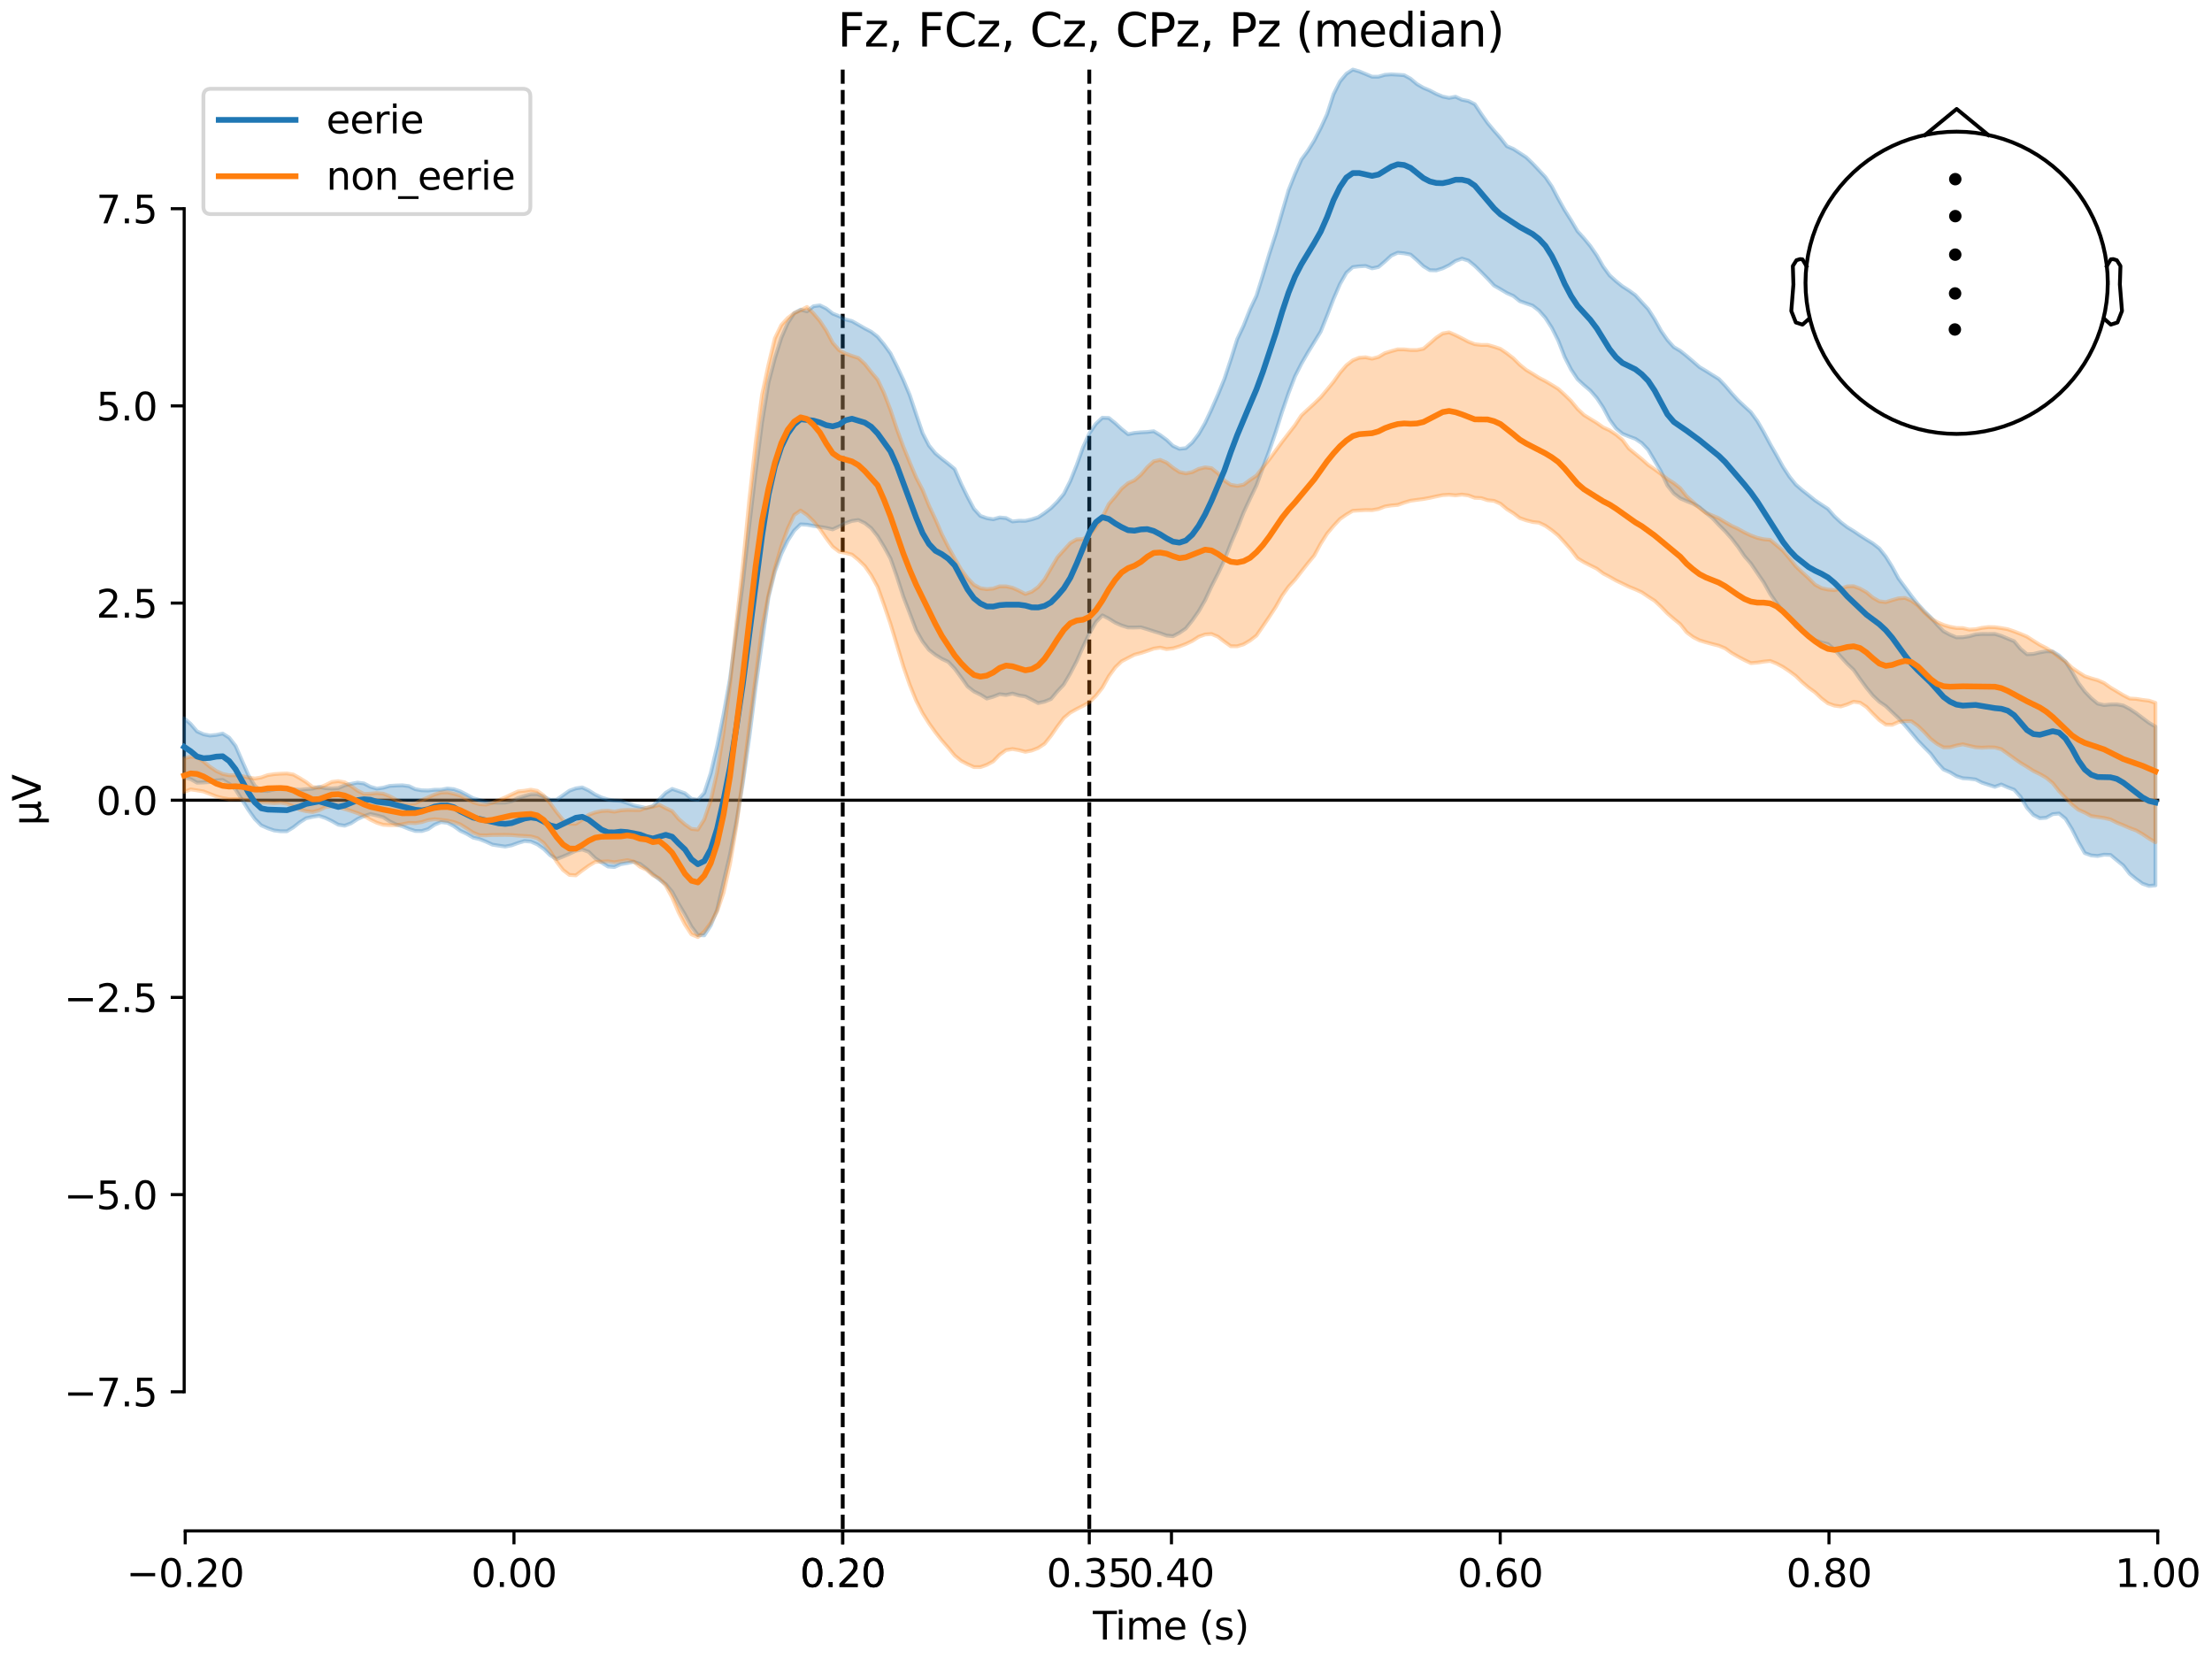 <?xml version="1.0" encoding="utf-8" standalone="no"?>
<!DOCTYPE svg PUBLIC "-//W3C//DTD SVG 1.1//EN"
  "http://www.w3.org/Graphics/SVG/1.1/DTD/svg11.dtd">
<svg xmlns:xlink="http://www.w3.org/1999/xlink" width="576pt" height="432pt" viewBox="0 0 576 432" xmlns="http://www.w3.org/2000/svg" version="1.1">
 <defs>
  <style type="text/css">*{stroke-linejoin: round; stroke-linecap: butt}</style>
 </defs>
 <g id="figure_1">
  <g id="patch_1">
   <path d="M 0 432 
L 576 432 
L 576 0 
L 0 0 
z
" style="fill: #ffffff"/>
  </g>
  <g id="axes_1">
   <g id="patch_2">
    <path d="M 47.961 398.644 
L 561.867 398.644 
L 561.867 18.118 
L 47.961 18.118 
L 47.961 398.644 
z
" style="fill: none; opacity: 0"/>
   </g>
   <g id="patch_3">
    <path d="M 47.961 362.416 
L 47.961 54.346 
" style="fill: none; stroke: #000000; stroke-width: 0.8; stroke-linejoin: miter; stroke-linecap: square"/>
   </g>
   <g id="LineCollection_1">
    <path d="M 219.441 18.118 
L 219.441 398.644 
" clip-path="url(#p261546d452)" style="fill: none; stroke-dasharray: 3.7,1.6; stroke-dashoffset: 0; stroke: #000000"/>
    <path d="M 283.646 18.118 
L 283.646 398.644 
" clip-path="url(#p261546d452)" style="fill: none; stroke-dasharray: 3.7,1.6; stroke-dashoffset: 0; stroke: #000000"/>
   </g>
   <g id="matplotlib.axis_1">
    <g id="xtick_1">
     <g id="line2d_1">
      <defs>
       <path id="me3b54dcb53" d="M 0 0 
L 0 3.5 
" style="stroke: #000000; stroke-width: 0.8"/>
      </defs>
      <g>
       <use xlink:href="#me3b54dcb53" x="48.229" y="398.644" style="stroke: #000000; stroke-width: 0.8"/>
      </g>
     </g>
     <g id="text_1">
      <!-- −0.20 -->
      <g transform="translate(32.906 413.242) scale(0.1 -0.1)">
       <defs>
        <path id="DejaVuSans-2212" d="M 678 2272 
L 4684 2272 
L 4684 1741 
L 678 1741 
L 678 2272 
z
" transform="scale(0.016)"/>
        <path id="DejaVuSans-30" d="M 2034 4250 
Q 1547 4250 1301 3770 
Q 1056 3291 1056 2328 
Q 1056 1369 1301 889 
Q 1547 409 2034 409 
Q 2525 409 2770 889 
Q 3016 1369 3016 2328 
Q 3016 3291 2770 3770 
Q 2525 4250 2034 4250 
z
M 2034 4750 
Q 2819 4750 3233 4129 
Q 3647 3509 3647 2328 
Q 3647 1150 3233 529 
Q 2819 -91 2034 -91 
Q 1250 -91 836 529 
Q 422 1150 422 2328 
Q 422 3509 836 4129 
Q 1250 4750 2034 4750 
z
" transform="scale(0.016)"/>
        <path id="DejaVuSans-2e" d="M 684 794 
L 1344 794 
L 1344 0 
L 684 0 
L 684 794 
z
" transform="scale(0.016)"/>
        <path id="DejaVuSans-32" d="M 1228 531 
L 3431 531 
L 3431 0 
L 469 0 
L 469 531 
Q 828 903 1448 1529 
Q 2069 2156 2228 2338 
Q 2531 2678 2651 2914 
Q 2772 3150 2772 3378 
Q 2772 3750 2511 3984 
Q 2250 4219 1831 4219 
Q 1534 4219 1204 4116 
Q 875 4013 500 3803 
L 500 4441 
Q 881 4594 1212 4672 
Q 1544 4750 1819 4750 
Q 2544 4750 2975 4387 
Q 3406 4025 3406 3419 
Q 3406 3131 3298 2873 
Q 3191 2616 2906 2266 
Q 2828 2175 2409 1742 
Q 1991 1309 1228 531 
z
" transform="scale(0.016)"/>
       </defs>
       <use xlink:href="#DejaVuSans-2212"/>
       <use xlink:href="#DejaVuSans-30" transform="translate(83.789 0)"/>
       <use xlink:href="#DejaVuSans-2e" transform="translate(147.412 0)"/>
       <use xlink:href="#DejaVuSans-32" transform="translate(179.199 0)"/>
       <use xlink:href="#DejaVuSans-30" transform="translate(242.822 0)"/>
      </g>
     </g>
    </g>
    <g id="xtick_2">
     <g id="line2d_2">
      <g>
       <use xlink:href="#me3b54dcb53" x="133.835" y="398.644" style="stroke: #000000; stroke-width: 0.8"/>
      </g>
     </g>
     <g id="text_2">
      <!-- 0.00 -->
      <g transform="translate(122.702 413.242) scale(0.1 -0.1)">
       <use xlink:href="#DejaVuSans-30"/>
       <use xlink:href="#DejaVuSans-2e" transform="translate(63.623 0)"/>
       <use xlink:href="#DejaVuSans-30" transform="translate(95.41 0)"/>
       <use xlink:href="#DejaVuSans-30" transform="translate(159.033 0)"/>
      </g>
     </g>
    </g>
    <g id="xtick_3">
     <g id="line2d_3">
      <g>
       <use xlink:href="#me3b54dcb53" x="219.441" y="398.644" style="stroke: #000000; stroke-width: 0.8"/>
      </g>
     </g>
     <g id="text_3">
      <!-- 0.20 -->
      <g transform="translate(208.309 413.242) scale(0.1 -0.1)">
       <use xlink:href="#DejaVuSans-30"/>
       <use xlink:href="#DejaVuSans-2e" transform="translate(63.623 0)"/>
       <use xlink:href="#DejaVuSans-32" transform="translate(95.41 0)"/>
       <use xlink:href="#DejaVuSans-30" transform="translate(159.033 0)"/>
      </g>
     </g>
    </g>
    <g id="xtick_4">
     <g id="line2d_4">
      <g>
       <use xlink:href="#me3b54dcb53" x="219.441" y="398.644" style="stroke: #000000; stroke-width: 0.8"/>
      </g>
     </g>
     <g id="text_4">
      <!-- 0.20 -->
      <g transform="translate(208.309 413.242) scale(0.1 -0.1)">
       <use xlink:href="#DejaVuSans-30"/>
       <use xlink:href="#DejaVuSans-2e" transform="translate(63.623 0)"/>
       <use xlink:href="#DejaVuSans-32" transform="translate(95.41 0)"/>
       <use xlink:href="#DejaVuSans-30" transform="translate(159.033 0)"/>
      </g>
     </g>
    </g>
    <g id="xtick_5">
     <g id="line2d_5">
      <g>
       <use xlink:href="#me3b54dcb53" x="283.646" y="398.644" style="stroke: #000000; stroke-width: 0.8"/>
      </g>
     </g>
     <g id="text_5">
      <!-- 0.35 -->
      <g transform="translate(272.513 413.242) scale(0.1 -0.1)">
       <defs>
        <path id="DejaVuSans-33" d="M 2597 2516 
Q 3050 2419 3304 2112 
Q 3559 1806 3559 1356 
Q 3559 666 3084 287 
Q 2609 -91 1734 -91 
Q 1441 -91 1130 -33 
Q 819 25 488 141 
L 488 750 
Q 750 597 1062 519 
Q 1375 441 1716 441 
Q 2309 441 2620 675 
Q 2931 909 2931 1356 
Q 2931 1769 2642 2001 
Q 2353 2234 1838 2234 
L 1294 2234 
L 1294 2753 
L 1863 2753 
Q 2328 2753 2575 2939 
Q 2822 3125 2822 3475 
Q 2822 3834 2567 4026 
Q 2313 4219 1838 4219 
Q 1578 4219 1281 4162 
Q 984 4106 628 3988 
L 628 4550 
Q 988 4650 1302 4700 
Q 1616 4750 1894 4750 
Q 2613 4750 3031 4423 
Q 3450 4097 3450 3541 
Q 3450 3153 3228 2886 
Q 3006 2619 2597 2516 
z
" transform="scale(0.016)"/>
        <path id="DejaVuSans-35" d="M 691 4666 
L 3169 4666 
L 3169 4134 
L 1269 4134 
L 1269 2991 
Q 1406 3038 1543 3061 
Q 1681 3084 1819 3084 
Q 2600 3084 3056 2656 
Q 3513 2228 3513 1497 
Q 3513 744 3044 326 
Q 2575 -91 1722 -91 
Q 1428 -91 1123 -41 
Q 819 9 494 109 
L 494 744 
Q 775 591 1075 516 
Q 1375 441 1709 441 
Q 2250 441 2565 725 
Q 2881 1009 2881 1497 
Q 2881 1984 2565 2268 
Q 2250 2553 1709 2553 
Q 1456 2553 1204 2497 
Q 953 2441 691 2322 
L 691 4666 
z
" transform="scale(0.016)"/>
       </defs>
       <use xlink:href="#DejaVuSans-30"/>
       <use xlink:href="#DejaVuSans-2e" transform="translate(63.623 0)"/>
       <use xlink:href="#DejaVuSans-33" transform="translate(95.41 0)"/>
       <use xlink:href="#DejaVuSans-35" transform="translate(159.033 0)"/>
      </g>
     </g>
    </g>
    <g id="xtick_6">
     <g id="line2d_6">
      <g>
       <use xlink:href="#me3b54dcb53" x="305.048" y="398.644" style="stroke: #000000; stroke-width: 0.8"/>
      </g>
     </g>
     <g id="text_6">
      <!-- 0.40 -->
      <g transform="translate(293.915 413.242) scale(0.1 -0.1)">
       <defs>
        <path id="DejaVuSans-34" d="M 2419 4116 
L 825 1625 
L 2419 1625 
L 2419 4116 
z
M 2253 4666 
L 3047 4666 
L 3047 1625 
L 3713 1625 
L 3713 1100 
L 3047 1100 
L 3047 0 
L 2419 0 
L 2419 1100 
L 313 1100 
L 313 1709 
L 2253 4666 
z
" transform="scale(0.016)"/>
       </defs>
       <use xlink:href="#DejaVuSans-30"/>
       <use xlink:href="#DejaVuSans-2e" transform="translate(63.623 0)"/>
       <use xlink:href="#DejaVuSans-34" transform="translate(95.41 0)"/>
       <use xlink:href="#DejaVuSans-30" transform="translate(159.033 0)"/>
      </g>
     </g>
    </g>
    <g id="xtick_7">
     <g id="line2d_7">
      <g>
       <use xlink:href="#me3b54dcb53" x="390.654" y="398.644" style="stroke: #000000; stroke-width: 0.8"/>
      </g>
     </g>
     <g id="text_7">
      <!-- 0.60 -->
      <g transform="translate(379.521 413.242) scale(0.1 -0.1)">
       <defs>
        <path id="DejaVuSans-36" d="M 2113 2584 
Q 1688 2584 1439 2293 
Q 1191 2003 1191 1497 
Q 1191 994 1439 701 
Q 1688 409 2113 409 
Q 2538 409 2786 701 
Q 3034 994 3034 1497 
Q 3034 2003 2786 2293 
Q 2538 2584 2113 2584 
z
M 3366 4563 
L 3366 3988 
Q 3128 4100 2886 4159 
Q 2644 4219 2406 4219 
Q 1781 4219 1451 3797 
Q 1122 3375 1075 2522 
Q 1259 2794 1537 2939 
Q 1816 3084 2150 3084 
Q 2853 3084 3261 2657 
Q 3669 2231 3669 1497 
Q 3669 778 3244 343 
Q 2819 -91 2113 -91 
Q 1303 -91 875 529 
Q 447 1150 447 2328 
Q 447 3434 972 4092 
Q 1497 4750 2381 4750 
Q 2619 4750 2861 4703 
Q 3103 4656 3366 4563 
z
" transform="scale(0.016)"/>
       </defs>
       <use xlink:href="#DejaVuSans-30"/>
       <use xlink:href="#DejaVuSans-2e" transform="translate(63.623 0)"/>
       <use xlink:href="#DejaVuSans-36" transform="translate(95.41 0)"/>
       <use xlink:href="#DejaVuSans-30" transform="translate(159.033 0)"/>
      </g>
     </g>
    </g>
    <g id="xtick_8">
     <g id="line2d_8">
      <g>
       <use xlink:href="#me3b54dcb53" x="476.261" y="398.644" style="stroke: #000000; stroke-width: 0.8"/>
      </g>
     </g>
     <g id="text_8">
      <!-- 0.80 -->
      <g transform="translate(465.128 413.242) scale(0.1 -0.1)">
       <defs>
        <path id="DejaVuSans-38" d="M 2034 2216 
Q 1584 2216 1326 1975 
Q 1069 1734 1069 1313 
Q 1069 891 1326 650 
Q 1584 409 2034 409 
Q 2484 409 2743 651 
Q 3003 894 3003 1313 
Q 3003 1734 2745 1975 
Q 2488 2216 2034 2216 
z
M 1403 2484 
Q 997 2584 770 2862 
Q 544 3141 544 3541 
Q 544 4100 942 4425 
Q 1341 4750 2034 4750 
Q 2731 4750 3128 4425 
Q 3525 4100 3525 3541 
Q 3525 3141 3298 2862 
Q 3072 2584 2669 2484 
Q 3125 2378 3379 2068 
Q 3634 1759 3634 1313 
Q 3634 634 3220 271 
Q 2806 -91 2034 -91 
Q 1263 -91 848 271 
Q 434 634 434 1313 
Q 434 1759 690 2068 
Q 947 2378 1403 2484 
z
M 1172 3481 
Q 1172 3119 1398 2916 
Q 1625 2713 2034 2713 
Q 2441 2713 2670 2916 
Q 2900 3119 2900 3481 
Q 2900 3844 2670 4047 
Q 2441 4250 2034 4250 
Q 1625 4250 1398 4047 
Q 1172 3844 1172 3481 
z
" transform="scale(0.016)"/>
       </defs>
       <use xlink:href="#DejaVuSans-30"/>
       <use xlink:href="#DejaVuSans-2e" transform="translate(63.623 0)"/>
       <use xlink:href="#DejaVuSans-38" transform="translate(95.41 0)"/>
       <use xlink:href="#DejaVuSans-30" transform="translate(159.033 0)"/>
      </g>
     </g>
    </g>
    <g id="xtick_9">
     <g id="line2d_9">
      <g>
       <use xlink:href="#me3b54dcb53" x="561.867" y="398.644" style="stroke: #000000; stroke-width: 0.8"/>
      </g>
     </g>
     <g id="text_9">
      <!-- 1.00 -->
      <g transform="translate(550.734 413.242) scale(0.1 -0.1)">
       <defs>
        <path id="DejaVuSans-31" d="M 794 531 
L 1825 531 
L 1825 4091 
L 703 3866 
L 703 4441 
L 1819 4666 
L 2450 4666 
L 2450 531 
L 3481 531 
L 3481 0 
L 794 0 
L 794 531 
z
" transform="scale(0.016)"/>
       </defs>
       <use xlink:href="#DejaVuSans-31"/>
       <use xlink:href="#DejaVuSans-2e" transform="translate(63.623 0)"/>
       <use xlink:href="#DejaVuSans-30" transform="translate(95.41 0)"/>
       <use xlink:href="#DejaVuSans-30" transform="translate(159.033 0)"/>
      </g>
     </g>
    </g>
    <g id="text_10">
     <!-- Time (s) -->
     <g transform="translate(284.585 426.92) scale(0.1 -0.1)">
      <defs>
       <path id="DejaVuSans-54" d="M -19 4666 
L 3928 4666 
L 3928 4134 
L 2272 4134 
L 2272 0 
L 1638 0 
L 1638 4134 
L -19 4134 
L -19 4666 
z
" transform="scale(0.016)"/>
       <path id="DejaVuSans-69" d="M 603 3500 
L 1178 3500 
L 1178 0 
L 603 0 
L 603 3500 
z
M 603 4863 
L 1178 4863 
L 1178 4134 
L 603 4134 
L 603 4863 
z
" transform="scale(0.016)"/>
       <path id="DejaVuSans-6d" d="M 3328 2828 
Q 3544 3216 3844 3400 
Q 4144 3584 4550 3584 
Q 5097 3584 5394 3201 
Q 5691 2819 5691 2113 
L 5691 0 
L 5113 0 
L 5113 2094 
Q 5113 2597 4934 2840 
Q 4756 3084 4391 3084 
Q 3944 3084 3684 2787 
Q 3425 2491 3425 1978 
L 3425 0 
L 2847 0 
L 2847 2094 
Q 2847 2600 2669 2842 
Q 2491 3084 2119 3084 
Q 1678 3084 1418 2786 
Q 1159 2488 1159 1978 
L 1159 0 
L 581 0 
L 581 3500 
L 1159 3500 
L 1159 2956 
Q 1356 3278 1631 3431 
Q 1906 3584 2284 3584 
Q 2666 3584 2933 3390 
Q 3200 3197 3328 2828 
z
" transform="scale(0.016)"/>
       <path id="DejaVuSans-65" d="M 3597 1894 
L 3597 1613 
L 953 1613 
Q 991 1019 1311 708 
Q 1631 397 2203 397 
Q 2534 397 2845 478 
Q 3156 559 3463 722 
L 3463 178 
Q 3153 47 2828 -22 
Q 2503 -91 2169 -91 
Q 1331 -91 842 396 
Q 353 884 353 1716 
Q 353 2575 817 3079 
Q 1281 3584 2069 3584 
Q 2775 3584 3186 3129 
Q 3597 2675 3597 1894 
z
M 3022 2063 
Q 3016 2534 2758 2815 
Q 2500 3097 2075 3097 
Q 1594 3097 1305 2825 
Q 1016 2553 972 2059 
L 3022 2063 
z
" transform="scale(0.016)"/>
       <path id="DejaVuSans-20" transform="scale(0.016)"/>
       <path id="DejaVuSans-28" d="M 1984 4856 
Q 1566 4138 1362 3434 
Q 1159 2731 1159 2009 
Q 1159 1288 1364 580 
Q 1569 -128 1984 -844 
L 1484 -844 
Q 1016 -109 783 600 
Q 550 1309 550 2009 
Q 550 2706 781 3412 
Q 1013 4119 1484 4856 
L 1984 4856 
z
" transform="scale(0.016)"/>
       <path id="DejaVuSans-73" d="M 2834 3397 
L 2834 2853 
Q 2591 2978 2328 3040 
Q 2066 3103 1784 3103 
Q 1356 3103 1142 2972 
Q 928 2841 928 2578 
Q 928 2378 1081 2264 
Q 1234 2150 1697 2047 
L 1894 2003 
Q 2506 1872 2764 1633 
Q 3022 1394 3022 966 
Q 3022 478 2636 193 
Q 2250 -91 1575 -91 
Q 1294 -91 989 -36 
Q 684 19 347 128 
L 347 722 
Q 666 556 975 473 
Q 1284 391 1588 391 
Q 1994 391 2212 530 
Q 2431 669 2431 922 
Q 2431 1156 2273 1281 
Q 2116 1406 1581 1522 
L 1381 1569 
Q 847 1681 609 1914 
Q 372 2147 372 2553 
Q 372 3047 722 3315 
Q 1072 3584 1716 3584 
Q 2034 3584 2315 3537 
Q 2597 3491 2834 3397 
z
" transform="scale(0.016)"/>
       <path id="DejaVuSans-29" d="M 513 4856 
L 1013 4856 
Q 1481 4119 1714 3412 
Q 1947 2706 1947 2009 
Q 1947 1309 1714 600 
Q 1481 -109 1013 -844 
L 513 -844 
Q 928 -128 1133 580 
Q 1338 1288 1338 2009 
Q 1338 2731 1133 3434 
Q 928 4138 513 4856 
z
" transform="scale(0.016)"/>
      </defs>
      <use xlink:href="#DejaVuSans-54"/>
      <use xlink:href="#DejaVuSans-69" transform="translate(57.959 0)"/>
      <use xlink:href="#DejaVuSans-6d" transform="translate(85.742 0)"/>
      <use xlink:href="#DejaVuSans-65" transform="translate(183.154 0)"/>
      <use xlink:href="#DejaVuSans-20" transform="translate(244.678 0)"/>
      <use xlink:href="#DejaVuSans-28" transform="translate(276.465 0)"/>
      <use xlink:href="#DejaVuSans-73" transform="translate(315.479 0)"/>
      <use xlink:href="#DejaVuSans-29" transform="translate(367.578 0)"/>
     </g>
    </g>
   </g>
   <g id="matplotlib.axis_2">
    <g id="ytick_1">
     <g id="line2d_10">
      <defs>
       <path id="m28a272f247" d="M 0 0 
L -3.5 0 
" style="stroke: #000000; stroke-width: 0.8"/>
      </defs>
      <g>
       <use xlink:href="#m28a272f247" x="47.961" y="362.416" style="stroke: #000000; stroke-width: 0.8"/>
      </g>
     </g>
     <g id="text_11">
      <!-- −7.5 -->
      <g transform="translate(16.678 366.215) scale(0.1 -0.1)">
       <defs>
        <path id="DejaVuSans-37" d="M 525 4666 
L 3525 4666 
L 3525 4397 
L 1831 0 
L 1172 0 
L 2766 4134 
L 525 4134 
L 525 4666 
z
" transform="scale(0.016)"/>
       </defs>
       <use xlink:href="#DejaVuSans-2212"/>
       <use xlink:href="#DejaVuSans-37" transform="translate(83.789 0)"/>
       <use xlink:href="#DejaVuSans-2e" transform="translate(147.412 0)"/>
       <use xlink:href="#DejaVuSans-35" transform="translate(179.199 0)"/>
      </g>
     </g>
    </g>
    <g id="ytick_2">
     <g id="line2d_11">
      <g>
       <use xlink:href="#m28a272f247" x="47.961" y="311.071" style="stroke: #000000; stroke-width: 0.8"/>
      </g>
     </g>
     <g id="text_12">
      <!-- −5.0 -->
      <g transform="translate(16.678 314.87) scale(0.1 -0.1)">
       <use xlink:href="#DejaVuSans-2212"/>
       <use xlink:href="#DejaVuSans-35" transform="translate(83.789 0)"/>
       <use xlink:href="#DejaVuSans-2e" transform="translate(147.412 0)"/>
       <use xlink:href="#DejaVuSans-30" transform="translate(179.199 0)"/>
      </g>
     </g>
    </g>
    <g id="ytick_3">
     <g id="line2d_12">
      <g>
       <use xlink:href="#m28a272f247" x="47.961" y="259.726" style="stroke: #000000; stroke-width: 0.8"/>
      </g>
     </g>
     <g id="text_13">
      <!-- −2.5 -->
      <g transform="translate(16.678 263.525) scale(0.1 -0.1)">
       <use xlink:href="#DejaVuSans-2212"/>
       <use xlink:href="#DejaVuSans-32" transform="translate(83.789 0)"/>
       <use xlink:href="#DejaVuSans-2e" transform="translate(147.412 0)"/>
       <use xlink:href="#DejaVuSans-35" transform="translate(179.199 0)"/>
      </g>
     </g>
    </g>
    <g id="ytick_4">
     <g id="line2d_13">
      <g>
       <use xlink:href="#m28a272f247" x="47.961" y="208.381" style="stroke: #000000; stroke-width: 0.8"/>
      </g>
     </g>
     <g id="text_14">
      <!-- 0.0 -->
      <g transform="translate(25.058 212.18) scale(0.1 -0.1)">
       <use xlink:href="#DejaVuSans-30"/>
       <use xlink:href="#DejaVuSans-2e" transform="translate(63.623 0)"/>
       <use xlink:href="#DejaVuSans-30" transform="translate(95.41 0)"/>
      </g>
     </g>
    </g>
    <g id="ytick_5">
     <g id="line2d_14">
      <g>
       <use xlink:href="#m28a272f247" x="47.961" y="157.036" style="stroke: #000000; stroke-width: 0.8"/>
      </g>
     </g>
     <g id="text_15">
      <!-- 2.5 -->
      <g transform="translate(25.058 160.835) scale(0.1 -0.1)">
       <use xlink:href="#DejaVuSans-32"/>
       <use xlink:href="#DejaVuSans-2e" transform="translate(63.623 0)"/>
       <use xlink:href="#DejaVuSans-35" transform="translate(95.41 0)"/>
      </g>
     </g>
    </g>
    <g id="ytick_6">
     <g id="line2d_15">
      <g>
       <use xlink:href="#m28a272f247" x="47.961" y="105.691" style="stroke: #000000; stroke-width: 0.8"/>
      </g>
     </g>
     <g id="text_16">
      <!-- 5.0 -->
      <g transform="translate(25.058 109.49) scale(0.1 -0.1)">
       <use xlink:href="#DejaVuSans-35"/>
       <use xlink:href="#DejaVuSans-2e" transform="translate(63.623 0)"/>
       <use xlink:href="#DejaVuSans-30" transform="translate(95.41 0)"/>
      </g>
     </g>
    </g>
    <g id="ytick_7">
     <g id="line2d_16">
      <g>
       <use xlink:href="#m28a272f247" x="47.961" y="54.346" style="stroke: #000000; stroke-width: 0.8"/>
      </g>
     </g>
     <g id="text_17">
      <!-- 7.5 -->
      <g transform="translate(25.058 58.145) scale(0.1 -0.1)">
       <use xlink:href="#DejaVuSans-37"/>
       <use xlink:href="#DejaVuSans-2e" transform="translate(63.623 0)"/>
       <use xlink:href="#DejaVuSans-35" transform="translate(95.41 0)"/>
      </g>
     </g>
    </g>
    <g id="text_18">
     <!-- µV -->
     <g transform="translate(10.599 214.982) rotate(-90) scale(0.1 -0.1)">
      <defs>
       <path id="DejaVuSans-b5" d="M 544 -1331 
L 544 3500 
L 1119 3500 
L 1119 1325 
Q 1119 872 1334 640 
Q 1550 409 1972 409 
Q 2434 409 2667 671 
Q 2900 934 2900 1459 
L 2900 3500 
L 3475 3500 
L 3475 806 
Q 3475 619 3529 530 
Q 3584 441 3700 441 
Q 3728 441 3778 458 
Q 3828 475 3916 513 
L 3916 50 
Q 3788 -22 3673 -56 
Q 3559 -91 3450 -91 
Q 3234 -91 3106 31 
Q 2978 153 2931 403 
Q 2775 156 2548 32 
Q 2322 -91 2016 -91 
Q 1697 -91 1473 31 
Q 1250 153 1119 397 
L 1119 -1331 
L 544 -1331 
z
" transform="scale(0.016)"/>
       <path id="DejaVuSans-56" d="M 1831 0 
L 50 4666 
L 709 4666 
L 2188 738 
L 3669 4666 
L 4325 4666 
L 2547 0 
L 1831 0 
z
" transform="scale(0.016)"/>
      </defs>
      <use xlink:href="#DejaVuSans-b5"/>
      <use xlink:href="#DejaVuSans-56" transform="translate(63.623 0)"/>
     </g>
    </g>
   </g>
   <g id="patch_4">
    <path d="M 48.229 398.644 
L 561.867 398.644 
" style="fill: none; stroke: #000000; stroke-width: 0.8; stroke-linejoin: miter; stroke-linecap: square"/>
   </g>
   <g id="patch_5">
    <path d="M 47.961 208.381 
L 561.867 208.381 
" style="fill: none; stroke: #000000; stroke-width: 0.8; stroke-linejoin: miter; stroke-linecap: square"/>
   </g>
   <g id="text_19">
    <!-- Fz, FCz, Cz, CPz, Pz (median) -->
    <g transform="translate(218.127 12.118) scale(0.12 -0.12)">
     <defs>
      <path id="DejaVuSans-46" d="M 628 4666 
L 3309 4666 
L 3309 4134 
L 1259 4134 
L 1259 2759 
L 3109 2759 
L 3109 2228 
L 1259 2228 
L 1259 0 
L 628 0 
L 628 4666 
z
" transform="scale(0.016)"/>
      <path id="DejaVuSans-7a" d="M 353 3500 
L 3084 3500 
L 3084 2975 
L 922 459 
L 3084 459 
L 3084 0 
L 275 0 
L 275 525 
L 2438 3041 
L 353 3041 
L 353 3500 
z
" transform="scale(0.016)"/>
      <path id="DejaVuSans-2c" d="M 750 794 
L 1409 794 
L 1409 256 
L 897 -744 
L 494 -744 
L 750 256 
L 750 794 
z
" transform="scale(0.016)"/>
      <path id="DejaVuSans-43" d="M 4122 4306 
L 4122 3641 
Q 3803 3938 3442 4084 
Q 3081 4231 2675 4231 
Q 1875 4231 1450 3742 
Q 1025 3253 1025 2328 
Q 1025 1406 1450 917 
Q 1875 428 2675 428 
Q 3081 428 3442 575 
Q 3803 722 4122 1019 
L 4122 359 
Q 3791 134 3420 21 
Q 3050 -91 2638 -91 
Q 1578 -91 968 557 
Q 359 1206 359 2328 
Q 359 3453 968 4101 
Q 1578 4750 2638 4750 
Q 3056 4750 3426 4639 
Q 3797 4528 4122 4306 
z
" transform="scale(0.016)"/>
      <path id="DejaVuSans-50" d="M 1259 4147 
L 1259 2394 
L 2053 2394 
Q 2494 2394 2734 2622 
Q 2975 2850 2975 3272 
Q 2975 3691 2734 3919 
Q 2494 4147 2053 4147 
L 1259 4147 
z
M 628 4666 
L 2053 4666 
Q 2838 4666 3239 4311 
Q 3641 3956 3641 3272 
Q 3641 2581 3239 2228 
Q 2838 1875 2053 1875 
L 1259 1875 
L 1259 0 
L 628 0 
L 628 4666 
z
" transform="scale(0.016)"/>
      <path id="DejaVuSans-64" d="M 2906 2969 
L 2906 4863 
L 3481 4863 
L 3481 0 
L 2906 0 
L 2906 525 
Q 2725 213 2448 61 
Q 2172 -91 1784 -91 
Q 1150 -91 751 415 
Q 353 922 353 1747 
Q 353 2572 751 3078 
Q 1150 3584 1784 3584 
Q 2172 3584 2448 3432 
Q 2725 3281 2906 2969 
z
M 947 1747 
Q 947 1113 1208 752 
Q 1469 391 1925 391 
Q 2381 391 2643 752 
Q 2906 1113 2906 1747 
Q 2906 2381 2643 2742 
Q 2381 3103 1925 3103 
Q 1469 3103 1208 2742 
Q 947 2381 947 1747 
z
" transform="scale(0.016)"/>
      <path id="DejaVuSans-61" d="M 2194 1759 
Q 1497 1759 1228 1600 
Q 959 1441 959 1056 
Q 959 750 1161 570 
Q 1363 391 1709 391 
Q 2188 391 2477 730 
Q 2766 1069 2766 1631 
L 2766 1759 
L 2194 1759 
z
M 3341 1997 
L 3341 0 
L 2766 0 
L 2766 531 
Q 2569 213 2275 61 
Q 1981 -91 1556 -91 
Q 1019 -91 701 211 
Q 384 513 384 1019 
Q 384 1609 779 1909 
Q 1175 2209 1959 2209 
L 2766 2209 
L 2766 2266 
Q 2766 2663 2505 2880 
Q 2244 3097 1772 3097 
Q 1472 3097 1187 3025 
Q 903 2953 641 2809 
L 641 3341 
Q 956 3463 1253 3523 
Q 1550 3584 1831 3584 
Q 2591 3584 2966 3190 
Q 3341 2797 3341 1997 
z
" transform="scale(0.016)"/>
      <path id="DejaVuSans-6e" d="M 3513 2113 
L 3513 0 
L 2938 0 
L 2938 2094 
Q 2938 2591 2744 2837 
Q 2550 3084 2163 3084 
Q 1697 3084 1428 2787 
Q 1159 2491 1159 1978 
L 1159 0 
L 581 0 
L 581 3500 
L 1159 3500 
L 1159 2956 
Q 1366 3272 1645 3428 
Q 1925 3584 2291 3584 
Q 2894 3584 3203 3211 
Q 3513 2838 3513 2113 
z
" transform="scale(0.016)"/>
     </defs>
     <use xlink:href="#DejaVuSans-46"/>
     <use xlink:href="#DejaVuSans-7a" transform="translate(57.52 0)"/>
     <use xlink:href="#DejaVuSans-2c" transform="translate(110.01 0)"/>
     <use xlink:href="#DejaVuSans-20" transform="translate(141.797 0)"/>
     <use xlink:href="#DejaVuSans-46" transform="translate(173.584 0)"/>
     <use xlink:href="#DejaVuSans-43" transform="translate(231.104 0)"/>
     <use xlink:href="#DejaVuSans-7a" transform="translate(300.928 0)"/>
     <use xlink:href="#DejaVuSans-2c" transform="translate(353.418 0)"/>
     <use xlink:href="#DejaVuSans-20" transform="translate(385.205 0)"/>
     <use xlink:href="#DejaVuSans-43" transform="translate(416.992 0)"/>
     <use xlink:href="#DejaVuSans-7a" transform="translate(486.816 0)"/>
     <use xlink:href="#DejaVuSans-2c" transform="translate(539.307 0)"/>
     <use xlink:href="#DejaVuSans-20" transform="translate(571.094 0)"/>
     <use xlink:href="#DejaVuSans-43" transform="translate(602.881 0)"/>
     <use xlink:href="#DejaVuSans-50" transform="translate(672.705 0)"/>
     <use xlink:href="#DejaVuSans-7a" transform="translate(733.008 0)"/>
     <use xlink:href="#DejaVuSans-2c" transform="translate(785.498 0)"/>
     <use xlink:href="#DejaVuSans-20" transform="translate(817.285 0)"/>
     <use xlink:href="#DejaVuSans-50" transform="translate(849.072 0)"/>
     <use xlink:href="#DejaVuSans-7a" transform="translate(909.375 0)"/>
     <use xlink:href="#DejaVuSans-20" transform="translate(961.865 0)"/>
     <use xlink:href="#DejaVuSans-28" transform="translate(993.652 0)"/>
     <use xlink:href="#DejaVuSans-6d" transform="translate(1032.666 0)"/>
     <use xlink:href="#DejaVuSans-65" transform="translate(1130.078 0)"/>
     <use xlink:href="#DejaVuSans-64" transform="translate(1191.602 0)"/>
     <use xlink:href="#DejaVuSans-69" transform="translate(1255.078 0)"/>
     <use xlink:href="#DejaVuSans-61" transform="translate(1282.861 0)"/>
     <use xlink:href="#DejaVuSans-6e" transform="translate(1344.141 0)"/>
     <use xlink:href="#DejaVuSans-29" transform="translate(1407.52 0)"/>
    </g>
   </g>
   <g id="legend_1">
    <g id="patch_6">
     <path d="M 54.961 55.753 
L 136.103 55.753 
Q 138.103 55.753 138.103 53.753 
L 138.103 25.118 
Q 138.103 23.118 136.103 23.118 
L 54.961 23.118 
Q 52.961 23.118 52.961 25.118 
L 52.961 53.753 
Q 52.961 55.753 54.961 55.753 
z
" style="fill: #ffffff; opacity: 0.8; stroke: #cccccc; stroke-linejoin: miter"/>
    </g>
    <g id="line2d_17">
     <path d="M 56.961 31.217 
L 66.961 31.217 
L 76.961 31.217 
" style="fill: none; stroke: #1f77b4; stroke-width: 1.5; stroke-linecap: square"/>
    </g>
    <g id="text_20">
     <!-- eerie -->
     <g transform="translate(84.961 34.717) scale(0.1 -0.1)">
      <defs>
       <path id="DejaVuSans-72" d="M 2631 2963 
Q 2534 3019 2420 3045 
Q 2306 3072 2169 3072 
Q 1681 3072 1420 2755 
Q 1159 2438 1159 1844 
L 1159 0 
L 581 0 
L 581 3500 
L 1159 3500 
L 1159 2956 
Q 1341 3275 1631 3429 
Q 1922 3584 2338 3584 
Q 2397 3584 2469 3576 
Q 2541 3569 2628 3553 
L 2631 2963 
z
" transform="scale(0.016)"/>
      </defs>
      <use xlink:href="#DejaVuSans-65"/>
      <use xlink:href="#DejaVuSans-65" transform="translate(61.523 0)"/>
      <use xlink:href="#DejaVuSans-72" transform="translate(123.047 0)"/>
      <use xlink:href="#DejaVuSans-69" transform="translate(164.16 0)"/>
      <use xlink:href="#DejaVuSans-65" transform="translate(191.943 0)"/>
     </g>
    </g>
    <g id="line2d_18">
     <path d="M 56.961 45.895 
L 66.961 45.895 
L 76.961 45.895 
" style="fill: none; stroke: #ff7f0e; stroke-width: 1.5; stroke-linecap: square"/>
    </g>
    <g id="text_21">
     <!-- non_eerie -->
     <g transform="translate(84.961 49.395) scale(0.1 -0.1)">
      <defs>
       <path id="DejaVuSans-6f" d="M 1959 3097 
Q 1497 3097 1228 2736 
Q 959 2375 959 1747 
Q 959 1119 1226 758 
Q 1494 397 1959 397 
Q 2419 397 2687 759 
Q 2956 1122 2956 1747 
Q 2956 2369 2687 2733 
Q 2419 3097 1959 3097 
z
M 1959 3584 
Q 2709 3584 3137 3096 
Q 3566 2609 3566 1747 
Q 3566 888 3137 398 
Q 2709 -91 1959 -91 
Q 1206 -91 779 398 
Q 353 888 353 1747 
Q 353 2609 779 3096 
Q 1206 3584 1959 3584 
z
" transform="scale(0.016)"/>
       <path id="DejaVuSans-5f" d="M 3263 -1063 
L 3263 -1509 
L -63 -1509 
L -63 -1063 
L 3263 -1063 
z
" transform="scale(0.016)"/>
      </defs>
      <use xlink:href="#DejaVuSans-6e"/>
      <use xlink:href="#DejaVuSans-6f" transform="translate(63.379 0)"/>
      <use xlink:href="#DejaVuSans-6e" transform="translate(124.561 0)"/>
      <use xlink:href="#DejaVuSans-5f" transform="translate(187.939 0)"/>
      <use xlink:href="#DejaVuSans-65" transform="translate(237.939 0)"/>
      <use xlink:href="#DejaVuSans-65" transform="translate(299.463 0)"/>
      <use xlink:href="#DejaVuSans-72" transform="translate(360.986 0)"/>
      <use xlink:href="#DejaVuSans-69" transform="translate(402.1 0)"/>
      <use xlink:href="#DejaVuSans-65" transform="translate(429.883 0)"/>
     </g>
    </g>
   </g>
   <g id="FillBetweenPolyCollection_1">
    <defs>
     <path id="m0a5032b57c" d="M 47.961 -244.964 
L 47.961 -229.532 
L 49.633 -229.129 
L 51.305 -228.19 
L 52.977 -228.251 
L 54.649 -228.361 
L 56.321 -228.791 
L 57.993 -228.889 
L 59.665 -227.907 
L 61.337 -226.399 
L 63.009 -223.776 
L 64.681 -221.094 
L 66.353 -218.755 
L 68.025 -217.071 
L 69.697 -216.332 
L 71.369 -215.756 
L 73.041 -215.543 
L 74.713 -215.546 
L 76.385 -216.56 
L 78.057 -217.873 
L 79.729 -218.933 
L 81.401 -219.298 
L 83.073 -219.556 
L 84.745 -219.004 
L 86.417 -218.198 
L 88.089 -217.247 
L 89.761 -216.987 
L 91.433 -217.63 
L 93.105 -218.72 
L 94.777 -219.476 
L 96.449 -220.025 
L 98.121 -219.66 
L 99.793 -219.208 
L 101.465 -218.12 
L 103.137 -217.32 
L 104.809 -216.826 
L 106.481 -216.152 
L 108.153 -215.612 
L 109.825 -215.594 
L 111.497 -216.104 
L 113.169 -217.251 
L 114.841 -217.933 
L 116.513 -217.743 
L 118.185 -216.871 
L 119.857 -215.664 
L 121.529 -214.878 
L 123.201 -213.888 
L 124.873 -213.488 
L 126.545 -212.832 
L 128.217 -212.06 
L 129.889 -211.795 
L 131.561 -211.556 
L 133.233 -211.881 
L 134.905 -212.493 
L 136.577 -212.985 
L 138.249 -212.852 
L 139.921 -212.125 
L 141.593 -210.952 
L 143.265 -209.31 
L 144.937 -208.294 
L 146.609 -208.953 
L 148.281 -209.668 
L 149.953 -210.47 
L 151.625 -210.791 
L 153.297 -210.176 
L 154.969 -208.53 
L 156.641 -207.406 
L 158.313 -206.36 
L 159.985 -206.227 
L 161.657 -206.972 
L 163.329 -207.249 
L 165.001 -207.593 
L 166.673 -207.049 
L 168.345 -205.785 
L 170.017 -204.359 
L 171.689 -202.983 
L 173.361 -201.783 
L 175.033 -199.761 
L 176.705 -196.647 
L 178.377 -193.824 
L 180.049 -190.726 
L 181.721 -188.498 
L 183.393 -188.436 
L 185.065 -190.992 
L 186.737 -195.107 
L 188.409 -202.301 
L 190.081 -209.442 
L 191.753 -218.047 
L 193.425 -228.084 
L 195.097 -239.826 
L 196.769 -253.061 
L 198.441 -264.903 
L 200.113 -276.488 
L 201.785 -283.186 
L 203.457 -287.766 
L 205.129 -291.224 
L 206.801 -293.833 
L 208.473 -295.448 
L 210.145 -295.359 
L 211.817 -295.054 
L 213.489 -294.81 
L 215.161 -294.53 
L 216.833 -294.147 
L 218.505 -294.915 
L 220.177 -295.765 
L 221.849 -296.351 
L 223.521 -296.587 
L 225.193 -295.778 
L 226.865 -294.463 
L 228.537 -292.367 
L 230.209 -289.611 
L 231.881 -286.57 
L 233.553 -281.827 
L 235.225 -276.646 
L 236.897 -272.303 
L 238.569 -267.9 
L 240.241 -264.963 
L 241.913 -262.777 
L 243.585 -261.464 
L 245.257 -260.436 
L 246.929 -259.656 
L 248.601 -257.885 
L 250.273 -255.615 
L 251.945 -253.245 
L 253.617 -251.942 
L 255.289 -251.124 
L 256.961 -250.099 
L 258.633 -250.575 
L 260.305 -251.235 
L 261.977 -251.03 
L 263.649 -251.397 
L 265.321 -250.915 
L 266.993 -250.646 
L 268.665 -249.79 
L 270.337 -248.927 
L 272.009 -249.293 
L 273.681 -249.98 
L 275.353 -251.982 
L 277.025 -253.769 
L 278.697 -256.628 
L 280.369 -259.841 
L 282.041 -263.601 
L 283.713 -267.112 
L 285.385 -270.032 
L 287.057 -271.766 
L 288.729 -270.913 
L 290.401 -269.86 
L 292.073 -269.128 
L 293.745 -268.604 
L 295.417 -268.6 
L 297.089 -268.654 
L 298.761 -268.148 
L 300.433 -267.603 
L 302.105 -267.096 
L 303.777 -266.497 
L 305.449 -266.338 
L 307.121 -267.203 
L 308.793 -268.354 
L 310.465 -270.434 
L 312.137 -272.816 
L 313.809 -275.73 
L 315.481 -279.338 
L 317.153 -282.606 
L 318.825 -286.14 
L 320.497 -290.482 
L 322.169 -294.339 
L 323.841 -298.577 
L 325.513 -302.158 
L 327.185 -305.618 
L 328.857 -310.216 
L 330.529 -314.658 
L 332.201 -319.553 
L 333.873 -324.834 
L 335.545 -329.674 
L 337.217 -334.007 
L 338.889 -337.288 
L 340.561 -340.189 
L 342.233 -342.919 
L 343.905 -345.641 
L 345.577 -349.81 
L 347.249 -354.165 
L 348.921 -358.03 
L 350.593 -360.96 
L 352.265 -362.45 
L 353.937 -362.651 
L 355.609 -362.739 
L 357.281 -362.12 
L 358.953 -362.474 
L 360.625 -363.897 
L 362.297 -365.44 
L 363.969 -366.196 
L 365.641 -366.04 
L 367.313 -365.706 
L 368.985 -364.242 
L 370.657 -362.661 
L 372.329 -361.645 
L 374.001 -361.597 
L 375.673 -362.123 
L 377.345 -362.932 
L 379.017 -364.05 
L 380.689 -364.661 
L 382.361 -364.134 
L 384.033 -362.776 
L 385.705 -361.133 
L 387.377 -359.436 
L 389.049 -357.644 
L 390.721 -356.684 
L 392.393 -355.689 
L 394.065 -354.938 
L 395.737 -353.588 
L 397.409 -352.993 
L 399.081 -352.417 
L 400.753 -351.115 
L 402.425 -349.219 
L 404.097 -346.619 
L 405.769 -343.293 
L 407.441 -339.027 
L 409.113 -335.768 
L 410.785 -333.247 
L 412.457 -331.701 
L 414.129 -330.282 
L 415.801 -328.364 
L 417.473 -325.849 
L 419.145 -322.703 
L 420.817 -320.424 
L 422.489 -319.04 
L 424.161 -318.357 
L 425.833 -317.736 
L 427.505 -316.624 
L 429.177 -314.862 
L 430.849 -312.045 
L 432.521 -309.218 
L 434.193 -305.582 
L 435.865 -303.496 
L 437.537 -302.222 
L 439.209 -301.496 
L 440.881 -300.834 
L 442.553 -299.886 
L 444.225 -298.457 
L 445.897 -297.118 
L 447.569 -295.316 
L 449.241 -293.634 
L 450.913 -291.769 
L 452.585 -289.598 
L 454.257 -287.16 
L 455.929 -285.242 
L 457.601 -282.78 
L 459.273 -280.341 
L 460.945 -277.355 
L 462.617 -274.942 
L 464.289 -272.768 
L 465.961 -271.145 
L 467.633 -268.906 
L 469.305 -267.606 
L 470.977 -266.246 
L 472.649 -265.303 
L 474.321 -264.686 
L 475.993 -264.279 
L 477.665 -262.884 
L 479.337 -261 
L 481.009 -259.162 
L 482.681 -257.575 
L 484.353 -255.185 
L 486.025 -252.899 
L 487.697 -250.854 
L 489.369 -249.273 
L 491.041 -248.128 
L 492.713 -246.527 
L 494.385 -244.947 
L 496.057 -243.124 
L 497.729 -241.177 
L 499.401 -239.159 
L 501.073 -237.415 
L 502.745 -235.728 
L 504.417 -233.467 
L 506.089 -231.637 
L 507.761 -230.905 
L 509.433 -229.907 
L 511.105 -229.347 
L 512.777 -229.232 
L 514.449 -229.024 
L 516.121 -228.189 
L 517.793 -227.646 
L 519.465 -227.112 
L 521.137 -227.722 
L 522.809 -226.975 
L 524.481 -226.356 
L 526.153 -224.502 
L 527.825 -221.652 
L 529.497 -219.795 
L 531.169 -218.93 
L 532.841 -219.067 
L 534.513 -219.994 
L 536.185 -220.161 
L 537.857 -218.802 
L 539.529 -216.089 
L 541.201 -212.77 
L 542.873 -209.856 
L 544.545 -209.25 
L 546.217 -209.1 
L 547.889 -209.44 
L 549.561 -209.379 
L 551.233 -207.979 
L 552.905 -206.621 
L 554.577 -204.453 
L 556.249 -203.091 
L 557.921 -201.884 
L 559.593 -201.3 
L 561.265 -201.452 
L 561.265 -242.8 
L 561.265 -242.8 
L 559.593 -243.782 
L 557.921 -245.029 
L 556.249 -246.307 
L 554.577 -247.404 
L 552.905 -248.284 
L 551.233 -248.588 
L 549.561 -248.567 
L 547.889 -248.396 
L 546.217 -248.794 
L 544.545 -250.204 
L 542.873 -251.939 
L 541.201 -254.155 
L 539.529 -257.11 
L 537.857 -259.71 
L 536.185 -261.31 
L 534.513 -262.345 
L 532.841 -262.414 
L 531.169 -262.121 
L 529.497 -261.72 
L 527.825 -261.641 
L 526.153 -263.031 
L 524.481 -265.023 
L 522.809 -265.711 
L 521.137 -266.41 
L 519.465 -266.928 
L 517.793 -266.908 
L 516.121 -266.923 
L 514.449 -266.793 
L 512.777 -266.323 
L 511.105 -266.059 
L 509.433 -266.032 
L 507.761 -266.729 
L 506.089 -267.627 
L 504.417 -269.324 
L 502.745 -271.251 
L 501.073 -272.875 
L 499.401 -274.705 
L 497.729 -276.812 
L 496.057 -279.094 
L 494.385 -281.333 
L 492.713 -284.41 
L 491.041 -287.092 
L 489.369 -289.183 
L 487.697 -290.488 
L 486.025 -291.514 
L 484.353 -292.582 
L 482.681 -293.713 
L 481.009 -294.731 
L 479.337 -296.018 
L 477.665 -297.57 
L 475.993 -299.482 
L 474.321 -300.582 
L 472.649 -301.696 
L 470.977 -303.051 
L 469.305 -304.357 
L 467.633 -305.804 
L 465.961 -307.883 
L 464.289 -310.434 
L 462.617 -313.448 
L 460.945 -316.37 
L 459.273 -319.492 
L 457.601 -322.362 
L 455.929 -324.668 
L 454.257 -326.193 
L 452.585 -327.766 
L 450.913 -329.601 
L 449.241 -331.576 
L 447.569 -333.321 
L 445.897 -334.356 
L 444.225 -335.412 
L 442.553 -336.411 
L 440.881 -337.872 
L 439.209 -339.297 
L 437.537 -340.632 
L 435.865 -341.616 
L 434.193 -343.472 
L 432.521 -345.897 
L 430.849 -348.914 
L 429.177 -351.524 
L 427.505 -353.327 
L 425.833 -355.158 
L 424.161 -356.37 
L 422.489 -357.435 
L 420.817 -358.779 
L 419.145 -360.298 
L 417.473 -362.584 
L 415.801 -365.495 
L 414.129 -367.92 
L 412.457 -369.95 
L 410.785 -371.801 
L 409.113 -374.631 
L 407.441 -377.272 
L 405.769 -380.255 
L 404.097 -383.433 
L 402.425 -385.883 
L 400.753 -387.666 
L 399.081 -389.444 
L 397.409 -391.048 
L 395.737 -392.144 
L 394.065 -393.226 
L 392.393 -393.932 
L 390.721 -396.07 
L 389.049 -397.969 
L 387.377 -399.966 
L 385.705 -402.343 
L 384.033 -404.867 
L 382.361 -405.698 
L 380.689 -406.027 
L 379.017 -406.814 
L 377.345 -406.505 
L 375.673 -406.854 
L 374.001 -407.547 
L 372.329 -408.429 
L 370.657 -409.132 
L 368.985 -410.093 
L 367.313 -411.504 
L 365.641 -412.422 
L 363.969 -412.547 
L 362.297 -412.646 
L 360.625 -412.517 
L 358.953 -412.031 
L 357.281 -412.025 
L 355.609 -412.73 
L 353.937 -413.414 
L 352.265 -413.882 
L 350.593 -412.796 
L 348.921 -410.79 
L 347.249 -407.454 
L 345.577 -402.276 
L 343.905 -398.659 
L 342.233 -395.417 
L 340.561 -392.727 
L 338.889 -390.456 
L 337.217 -386.686 
L 335.545 -382.496 
L 333.873 -376.78 
L 332.201 -371.033 
L 330.529 -365.921 
L 328.857 -360.354 
L 327.185 -355.015 
L 325.513 -351.469 
L 323.841 -347.234 
L 322.169 -343.685 
L 320.497 -338.369 
L 318.825 -333.311 
L 317.153 -329.242 
L 315.481 -325.423 
L 313.809 -321.862 
L 312.137 -318.964 
L 310.465 -316.775 
L 308.793 -315.301 
L 307.121 -315.122 
L 305.449 -315.89 
L 303.777 -317.479 
L 302.105 -318.706 
L 300.433 -319.711 
L 298.761 -319.51 
L 297.089 -319.426 
L 295.417 -319.272 
L 293.745 -318.942 
L 292.073 -320.282 
L 290.401 -321.825 
L 288.729 -323.163 
L 287.057 -323.226 
L 285.385 -321.675 
L 283.713 -319.251 
L 282.041 -315.583 
L 280.369 -310.907 
L 278.697 -306.745 
L 277.025 -303.411 
L 275.353 -301.387 
L 273.681 -299.702 
L 272.009 -298.413 
L 270.337 -297.299 
L 268.665 -296.76 
L 266.993 -296.376 
L 265.321 -296.393 
L 263.649 -296.215 
L 261.977 -297.095 
L 260.305 -297.248 
L 258.633 -296.785 
L 256.961 -297.07 
L 255.289 -297.659 
L 253.617 -299.498 
L 251.945 -302.622 
L 250.273 -306.031 
L 248.601 -309.862 
L 246.929 -311.25 
L 245.257 -312.543 
L 243.585 -313.939 
L 241.913 -315.968 
L 240.241 -319.227 
L 238.569 -324.114 
L 236.897 -329.119 
L 235.225 -333.113 
L 233.553 -336.643 
L 231.881 -339.992 
L 230.209 -342.298 
L 228.537 -344.307 
L 226.865 -345.615 
L 225.193 -346.485 
L 223.521 -347.456 
L 221.849 -348.392 
L 220.177 -348.814 
L 218.505 -349.676 
L 216.833 -350.342 
L 215.161 -351.665 
L 213.489 -352.485 
L 211.817 -352.252 
L 210.145 -350.923 
L 208.473 -351.366 
L 206.801 -350.451 
L 205.129 -347.886 
L 203.457 -344.056 
L 201.785 -338.741 
L 200.113 -332.358 
L 198.441 -322.06 
L 196.769 -309.079 
L 195.097 -295.091 
L 193.425 -280.154 
L 191.753 -267.518 
L 190.081 -255.243 
L 188.409 -245.946 
L 186.737 -237.674 
L 185.065 -230.626 
L 183.393 -225.53 
L 181.721 -223.718 
L 180.049 -223.994 
L 178.377 -225.422 
L 176.705 -226.011 
L 175.033 -226.57 
L 173.361 -225.568 
L 171.689 -223.865 
L 170.017 -222.124 
L 168.345 -221.59 
L 166.673 -221.944 
L 165.001 -222.293 
L 163.329 -222.917 
L 161.657 -223.461 
L 159.985 -223.563 
L 158.313 -223.803 
L 156.641 -224.327 
L 154.969 -225.115 
L 153.297 -226.171 
L 151.625 -226.957 
L 149.953 -226.703 
L 148.281 -226.101 
L 146.609 -224.921 
L 144.937 -223.743 
L 143.265 -223.705 
L 141.593 -224.547 
L 139.921 -225.207 
L 138.249 -225.197 
L 136.577 -224.722 
L 134.905 -224.193 
L 133.233 -223.365 
L 131.561 -223.004 
L 129.889 -222.988 
L 128.217 -223.034 
L 126.545 -223.228 
L 124.873 -223.677 
L 123.201 -224.134 
L 121.529 -225.064 
L 119.857 -225.925 
L 118.185 -226.492 
L 116.513 -226.671 
L 114.841 -226.362 
L 113.169 -226.35 
L 111.497 -226.159 
L 109.825 -226.207 
L 108.153 -226.494 
L 106.481 -227.29 
L 104.809 -227.507 
L 103.137 -227.454 
L 101.465 -227.35 
L 99.793 -226.879 
L 98.121 -226.646 
L 96.449 -227.119 
L 94.777 -227.993 
L 93.105 -228.209 
L 91.433 -227.888 
L 89.761 -227.509 
L 88.089 -226.781 
L 86.417 -226.674 
L 84.745 -226.754 
L 83.073 -227.097 
L 81.401 -226.645 
L 79.729 -226.504 
L 78.057 -226.336 
L 76.385 -226.493 
L 74.713 -226.662 
L 73.041 -226.745 
L 71.369 -226.41 
L 69.697 -226.02 
L 68.025 -226.085 
L 66.353 -227.368 
L 64.681 -230.171 
L 63.009 -233.943 
L 61.337 -237.779 
L 59.665 -239.923 
L 57.993 -240.98 
L 56.321 -240.633 
L 54.649 -240.467 
L 52.977 -240.806 
L 51.305 -241.553 
L 49.633 -243.493 
L 47.961 -244.964 
z
" style="stroke: #1f77b4; stroke-opacity: 0.3"/>
    </defs>
    <g>
     <use xlink:href="#m0a5032b57c" x="0" y="432" style="fill: #1f77b4; fill-opacity: 0.3; stroke: #1f77b4; stroke-opacity: 0.3"/>
    </g>
   </g>
   <g id="FillBetweenPolyCollection_2">
    <defs>
     <path id="me1954e9987" d="M 47.961 -234.517 
L 47.961 -225.775 
L 49.633 -226.446 
L 51.305 -226.195 
L 52.977 -225.913 
L 54.649 -225.274 
L 56.321 -224.606 
L 57.993 -224.175 
L 59.665 -223.883 
L 61.337 -223.928 
L 63.009 -223.898 
L 64.681 -223.579 
L 66.353 -223.116 
L 68.025 -223.021 
L 69.697 -222.994 
L 71.369 -222.842 
L 73.041 -222.964 
L 74.713 -222.707 
L 76.385 -222.012 
L 78.057 -221.178 
L 79.729 -220.776 
L 81.401 -220.569 
L 83.073 -221.003 
L 84.745 -221.816 
L 86.417 -222.047 
L 88.089 -221.801 
L 89.761 -221.341 
L 91.433 -220.829 
L 93.105 -220.266 
L 94.777 -219.581 
L 96.449 -218.555 
L 98.121 -217.749 
L 99.793 -217.222 
L 101.465 -217.117 
L 103.137 -217.127 
L 104.809 -217.372 
L 106.481 -217.729 
L 108.153 -217.661 
L 109.825 -217.939 
L 111.497 -218.464 
L 113.169 -218.678 
L 114.841 -218.509 
L 116.513 -218.315 
L 118.185 -217.942 
L 119.857 -217.329 
L 121.529 -216.277 
L 123.201 -215.18 
L 124.873 -214.517 
L 126.545 -214.478 
L 128.217 -214.573 
L 129.889 -214.582 
L 131.561 -214.6 
L 133.233 -214.552 
L 134.905 -214.407 
L 136.577 -214.316 
L 138.249 -214.201 
L 139.921 -213.737 
L 141.593 -212.485 
L 143.265 -210.375 
L 144.937 -207.638 
L 146.609 -205.452 
L 148.281 -204.167 
L 149.953 -204.067 
L 151.625 -205.344 
L 153.297 -206.55 
L 154.969 -207.555 
L 156.641 -207.628 
L 158.313 -207.707 
L 159.985 -207.47 
L 161.657 -207.731 
L 163.329 -208.024 
L 165.001 -207.66 
L 166.673 -206.29 
L 168.345 -205.523 
L 170.017 -204.069 
L 171.689 -203.273 
L 173.361 -201.401 
L 175.033 -198.308 
L 176.705 -194.416 
L 178.377 -191.239 
L 180.049 -188.691 
L 181.721 -187.989 
L 183.393 -189.417 
L 185.065 -191.629 
L 186.737 -194.68 
L 188.409 -199.54 
L 190.081 -206.984 
L 191.753 -216.899 
L 193.425 -229.319 
L 195.097 -242.67 
L 196.769 -255.68 
L 198.441 -268.467 
L 200.113 -277.13 
L 201.785 -284.028 
L 203.457 -289.742 
L 205.129 -294.345 
L 206.801 -297.902 
L 208.473 -299.062 
L 210.145 -297.914 
L 211.817 -296.279 
L 213.489 -294.238 
L 215.161 -291.824 
L 216.833 -289.633 
L 218.505 -288.351 
L 220.177 -288.027 
L 221.849 -287.579 
L 223.521 -286.214 
L 225.193 -284.595 
L 226.865 -282.207 
L 228.537 -279.159 
L 230.209 -274.461 
L 231.881 -269.561 
L 233.553 -264.036 
L 235.225 -258.492 
L 236.897 -253.668 
L 238.569 -249.562 
L 240.241 -246.277 
L 241.913 -243.639 
L 243.585 -241.294 
L 245.257 -239.172 
L 246.929 -237.271 
L 248.601 -235.247 
L 250.273 -233.878 
L 251.945 -233.003 
L 253.617 -232.258 
L 255.289 -232.246 
L 256.961 -232.836 
L 258.633 -233.746 
L 260.305 -235.478 
L 261.977 -236.675 
L 263.649 -236.955 
L 265.321 -236.669 
L 266.993 -236.232 
L 268.665 -236.565 
L 270.337 -237.214 
L 272.009 -238.325 
L 273.681 -240.412 
L 275.353 -242.831 
L 277.025 -245.052 
L 278.697 -246.44 
L 280.369 -247.37 
L 282.041 -248.218 
L 283.713 -249.177 
L 285.385 -250.811 
L 287.057 -252.919 
L 288.729 -255.905 
L 290.401 -258.199 
L 292.073 -259.801 
L 293.745 -260.669 
L 295.417 -261.524 
L 297.089 -261.966 
L 298.761 -262.517 
L 300.433 -263.105 
L 302.105 -263.358 
L 303.777 -262.97 
L 305.449 -263.17 
L 307.121 -263.67 
L 308.793 -264.303 
L 310.465 -265.104 
L 312.137 -266.184 
L 313.809 -266.785 
L 315.481 -266.903 
L 317.153 -266.199 
L 318.825 -264.916 
L 320.497 -263.723 
L 322.169 -263.709 
L 323.841 -264.223 
L 325.513 -265.211 
L 327.185 -266.499 
L 328.857 -268.929 
L 330.529 -271.396 
L 332.201 -273.942 
L 333.873 -276.899 
L 335.545 -279.239 
L 337.217 -281.045 
L 338.889 -283.198 
L 340.561 -285.321 
L 342.233 -287.346 
L 343.905 -290.422 
L 345.577 -293.05 
L 347.249 -295.041 
L 348.921 -296.846 
L 350.593 -298.013 
L 352.265 -298.989 
L 353.937 -299.088 
L 355.609 -299.179 
L 357.281 -299.16 
L 358.953 -299.456 
L 360.625 -300.112 
L 362.297 -300.383 
L 363.969 -300.521 
L 365.641 -301.117 
L 367.313 -301.611 
L 368.985 -301.84 
L 370.657 -302.058 
L 372.329 -302.361 
L 374.001 -302.738 
L 375.673 -303.074 
L 377.345 -303.18 
L 379.017 -303.008 
L 380.689 -303.213 
L 382.361 -302.99 
L 384.033 -302.369 
L 385.705 -302.296 
L 387.377 -301.748 
L 389.049 -301.569 
L 390.721 -300.831 
L 392.393 -299.414 
L 394.065 -298.367 
L 395.737 -297.105 
L 397.409 -296.516 
L 399.081 -296.079 
L 400.753 -295.89 
L 402.425 -295.081 
L 404.097 -293.917 
L 405.769 -292.539 
L 407.441 -290.717 
L 409.113 -288.818 
L 410.785 -286.63 
L 412.457 -285.609 
L 414.129 -284.749 
L 415.801 -283.917 
L 417.473 -282.664 
L 419.145 -281.784 
L 420.817 -280.828 
L 422.489 -280.029 
L 424.161 -279.217 
L 425.833 -278.533 
L 427.505 -277.774 
L 429.177 -276.638 
L 430.849 -275.573 
L 432.521 -274.004 
L 434.193 -272.268 
L 435.865 -270.827 
L 437.537 -269.472 
L 439.209 -267.359 
L 440.881 -266.109 
L 442.553 -265.251 
L 444.225 -264.747 
L 445.897 -264.29 
L 447.569 -263.867 
L 449.241 -263.165 
L 450.913 -261.967 
L 452.585 -261.007 
L 454.257 -260.118 
L 455.929 -259.327 
L 457.601 -259.465 
L 459.273 -259.718 
L 460.945 -259.894 
L 462.617 -259.219 
L 464.289 -258.321 
L 465.961 -257.205 
L 467.633 -255.96 
L 469.305 -254.339 
L 470.977 -252.918 
L 472.649 -251.708 
L 474.321 -250.135 
L 475.993 -248.863 
L 477.665 -248.258 
L 479.337 -248.038 
L 481.009 -248.563 
L 482.681 -249.266 
L 484.353 -249.029 
L 486.025 -247.899 
L 487.697 -246.149 
L 489.369 -244.488 
L 491.041 -243.307 
L 492.713 -243.257 
L 494.385 -243.992 
L 496.057 -244.235 
L 497.729 -244.2 
L 499.401 -242.989 
L 501.073 -241.381 
L 502.745 -239.587 
L 504.417 -238.295 
L 506.089 -237.381 
L 507.761 -237.393 
L 509.433 -237.859 
L 511.105 -238.187 
L 512.777 -237.79 
L 514.449 -237.407 
L 516.121 -237.305 
L 517.793 -237.398 
L 519.465 -237.353 
L 521.137 -236.916 
L 522.809 -235.716 
L 524.481 -234.506 
L 526.153 -233.333 
L 527.825 -232.324 
L 529.497 -231.256 
L 531.169 -230.435 
L 532.841 -229.469 
L 534.513 -228.093 
L 536.185 -225.991 
L 537.857 -224.253 
L 539.529 -222.504 
L 541.201 -221.156 
L 542.873 -220.409 
L 544.545 -219.501 
L 546.217 -219.255 
L 547.889 -219.008 
L 549.561 -218.623 
L 551.233 -217.78 
L 552.905 -217.105 
L 554.577 -216.369 
L 556.249 -215.754 
L 557.921 -214.785 
L 559.593 -213.662 
L 561.265 -212.667 
L 561.265 -248.979 
L 561.265 -248.979 
L 559.593 -249.54 
L 557.921 -249.743 
L 556.249 -250.013 
L 554.577 -250.102 
L 552.905 -250.964 
L 551.233 -251.971 
L 549.561 -252.963 
L 547.889 -254.144 
L 546.217 -254.885 
L 544.545 -255.35 
L 542.873 -255.915 
L 541.201 -256.978 
L 539.529 -258.125 
L 537.857 -259.72 
L 536.185 -260.859 
L 534.513 -262.195 
L 532.841 -263.25 
L 531.169 -264.091 
L 529.497 -265.14 
L 527.825 -266.221 
L 526.153 -266.935 
L 524.481 -267.582 
L 522.809 -268.15 
L 521.137 -268.449 
L 519.465 -268.677 
L 517.793 -268.717 
L 516.121 -268.514 
L 514.449 -268.144 
L 512.777 -268.055 
L 511.105 -268.447 
L 509.433 -268.472 
L 507.761 -268.783 
L 506.089 -269.267 
L 504.417 -270.001 
L 502.745 -271.014 
L 501.073 -272.524 
L 499.401 -274.333 
L 497.729 -275.585 
L 496.057 -276.296 
L 494.385 -276.19 
L 492.713 -275.719 
L 491.041 -275.207 
L 489.369 -275.422 
L 487.697 -276.366 
L 486.025 -277.773 
L 484.353 -278.712 
L 482.681 -279.356 
L 481.009 -279.304 
L 479.337 -278.709 
L 477.665 -278.332 
L 475.993 -278.48 
L 474.321 -278.851 
L 472.649 -279.753 
L 470.977 -281.413 
L 469.305 -282.938 
L 467.633 -284.53 
L 465.961 -286.607 
L 464.289 -288.586 
L 462.617 -290.016 
L 460.945 -291.419 
L 459.273 -291.574 
L 457.601 -291.939 
L 455.929 -292.564 
L 454.257 -293.362 
L 452.585 -294.295 
L 450.913 -295.068 
L 449.241 -296.031 
L 447.569 -297.049 
L 445.897 -297.759 
L 444.225 -298.484 
L 442.553 -299.735 
L 440.881 -301.261 
L 439.209 -302.748 
L 437.537 -304.868 
L 435.865 -306.196 
L 434.193 -307.255 
L 432.521 -308.567 
L 430.849 -309.812 
L 429.177 -310.957 
L 427.505 -312.463 
L 425.833 -313.827 
L 424.161 -315.203 
L 422.489 -317.451 
L 420.817 -318.84 
L 419.145 -319.935 
L 417.473 -320.704 
L 415.801 -321.874 
L 414.129 -322.903 
L 412.457 -323.934 
L 410.785 -325.528 
L 409.113 -327.566 
L 407.441 -329.201 
L 405.769 -330.731 
L 404.097 -331.761 
L 402.425 -332.753 
L 400.753 -333.619 
L 399.081 -334.677 
L 397.409 -335.676 
L 395.737 -337.036 
L 394.065 -338.703 
L 392.393 -340 
L 390.721 -341.145 
L 389.049 -341.705 
L 387.377 -342.176 
L 385.705 -342.179 
L 384.033 -342.377 
L 382.361 -343.013 
L 380.689 -343.896 
L 379.017 -344.729 
L 377.345 -345.466 
L 375.673 -345.174 
L 374.001 -344.066 
L 372.329 -342.607 
L 370.657 -341.189 
L 368.985 -340.85 
L 367.313 -340.846 
L 365.641 -341.017 
L 363.969 -341.022 
L 362.297 -340.563 
L 360.625 -340.034 
L 358.953 -339.042 
L 357.281 -338.597 
L 355.609 -338.958 
L 353.937 -338.842 
L 352.265 -338.176 
L 350.593 -336.876 
L 348.921 -334.926 
L 347.249 -332.584 
L 345.577 -330.548 
L 343.905 -328.545 
L 342.233 -326.923 
L 340.561 -325.389 
L 338.889 -323.835 
L 337.217 -321.296 
L 335.545 -319.128 
L 333.873 -316.968 
L 332.201 -314.678 
L 330.529 -312.413 
L 328.857 -310.299 
L 327.185 -308.157 
L 325.513 -307.027 
L 323.841 -305.786 
L 322.169 -305.477 
L 320.497 -305.758 
L 318.825 -306.868 
L 317.153 -308.748 
L 315.481 -310.081 
L 313.809 -310.302 
L 312.137 -309.894 
L 310.465 -309.066 
L 308.793 -308.736 
L 307.121 -309.092 
L 305.449 -310.191 
L 303.777 -311.538 
L 302.105 -312.25 
L 300.433 -311.879 
L 298.761 -310.353 
L 297.089 -308.383 
L 295.417 -306.933 
L 293.745 -306.179 
L 292.073 -304.773 
L 290.401 -302.689 
L 288.729 -300.731 
L 287.057 -297.381 
L 285.385 -294.744 
L 283.713 -292.663 
L 282.041 -291.627 
L 280.369 -291.559 
L 278.697 -290.593 
L 277.025 -288.753 
L 275.353 -286.89 
L 273.681 -284.057 
L 272.009 -281.158 
L 270.337 -279.144 
L 268.665 -277.922 
L 266.993 -277.325 
L 265.321 -278.194 
L 263.649 -278.949 
L 261.977 -279.311 
L 260.305 -279.319 
L 258.633 -278.733 
L 256.961 -278.575 
L 255.289 -278.82 
L 253.617 -279.715 
L 251.945 -281.459 
L 250.273 -283.688 
L 248.601 -286.577 
L 246.929 -289.574 
L 245.257 -292.876 
L 243.585 -296.751 
L 241.913 -300.313 
L 240.241 -304.421 
L 238.569 -307.635 
L 236.897 -311.573 
L 235.225 -315.682 
L 233.553 -320.235 
L 231.881 -325.247 
L 230.209 -329.613 
L 228.537 -333.114 
L 226.865 -335.105 
L 225.193 -337.234 
L 223.521 -338.782 
L 221.849 -339.321 
L 220.177 -339.922 
L 218.505 -340.82 
L 216.833 -342.718 
L 215.161 -345.888 
L 213.489 -348.427 
L 211.817 -350.391 
L 210.145 -352.066 
L 208.473 -351.196 
L 206.801 -350.469 
L 205.129 -349.179 
L 203.457 -347.352 
L 201.785 -343.923 
L 200.113 -337.017 
L 198.441 -329.246 
L 196.769 -316.668 
L 195.097 -301.662 
L 193.425 -284.598 
L 191.753 -269.693 
L 190.081 -253.646 
L 188.409 -241.33 
L 186.737 -230.885 
L 185.065 -223.545 
L 183.393 -218.624 
L 181.721 -215.985 
L 180.049 -216.156 
L 178.377 -217.323 
L 176.705 -218.77 
L 175.033 -220.766 
L 173.361 -221.554 
L 171.689 -222.424 
L 170.017 -221.921 
L 168.345 -221.677 
L 166.673 -221.066 
L 165.001 -221.074 
L 163.329 -221.104 
L 161.657 -220.985 
L 159.985 -220.642 
L 158.313 -220.9 
L 156.641 -220.812 
L 154.969 -220.437 
L 153.297 -219.843 
L 151.625 -218.565 
L 149.953 -217.493 
L 148.281 -217.499 
L 146.609 -218.473 
L 144.937 -220.521 
L 143.265 -222.84 
L 141.593 -224.849 
L 139.921 -226.059 
L 138.249 -226.368 
L 136.577 -226.089 
L 134.905 -225.921 
L 133.233 -225.156 
L 131.561 -224.366 
L 129.889 -223.647 
L 128.217 -222.957 
L 126.545 -222.48 
L 124.873 -222.597 
L 123.201 -223.093 
L 121.529 -223.951 
L 119.857 -224.831 
L 118.185 -225.307 
L 116.513 -225.69 
L 114.841 -225.621 
L 113.169 -225.106 
L 111.497 -224.368 
L 109.825 -223.643 
L 108.153 -222.833 
L 106.481 -222.689 
L 104.809 -222.957 
L 103.137 -223.756 
L 101.465 -224.676 
L 99.793 -225.322 
L 98.121 -225.472 
L 96.449 -225.325 
L 94.777 -225.264 
L 93.105 -226.11 
L 91.433 -227.301 
L 89.761 -228.286 
L 88.089 -228.59 
L 86.417 -228.391 
L 84.745 -227.564 
L 83.073 -226.874 
L 81.401 -227.062 
L 79.729 -228.339 
L 78.057 -229.38 
L 76.385 -230.309 
L 74.713 -230.596 
L 73.041 -230.536 
L 71.369 -230.414 
L 69.697 -230.158 
L 68.025 -229.556 
L 66.353 -229.272 
L 64.681 -229.531 
L 63.009 -229.902 
L 61.337 -230.124 
L 59.665 -230.121 
L 57.993 -230.461 
L 56.321 -231.229 
L 54.649 -232.351 
L 52.977 -233.712 
L 51.305 -234.817 
L 49.633 -234.967 
L 47.961 -234.517 
z
" style="stroke: #ff7f0e; stroke-opacity: 0.3"/>
    </defs>
    <g>
     <use xlink:href="#me1954e9987" x="0" y="432" style="fill: #ff7f0e; fill-opacity: 0.3; stroke: #ff7f0e; stroke-opacity: 0.3"/>
    </g>
   </g>
   <g id="line2d_19">
    <path d="M 47.961 194.487 
L 49.633 195.607 
L 51.305 196.996 
L 52.977 197.45 
L 54.649 197.347 
L 56.321 197.026 
L 57.993 196.932 
L 59.665 198.158 
L 61.337 200.295 
L 64.681 206.355 
L 66.353 208.936 
L 68.025 210.477 
L 69.697 210.809 
L 74.713 210.972 
L 78.057 210.01 
L 79.729 209.323 
L 83.073 208.684 
L 88.089 210.127 
L 89.761 209.742 
L 93.105 208.358 
L 94.777 208.131 
L 96.449 208.262 
L 98.121 208.763 
L 101.465 209.187 
L 108.153 210.867 
L 109.825 211.024 
L 111.497 210.703 
L 113.169 210.036 
L 114.841 209.757 
L 116.513 209.742 
L 118.185 210.208 
L 119.857 211.244 
L 123.201 212.889 
L 129.889 214.391 
L 131.561 214.541 
L 133.233 214.331 
L 136.577 213.138 
L 138.249 212.863 
L 139.921 213.105 
L 141.593 213.939 
L 143.265 214.94 
L 144.937 215.339 
L 149.953 212.948 
L 151.625 212.7 
L 153.297 213.468 
L 156.641 216.034 
L 158.313 216.728 
L 159.985 216.76 
L 161.657 216.555 
L 163.329 216.682 
L 166.673 217.331 
L 168.345 217.97 
L 170.017 218.349 
L 173.361 217.39 
L 175.033 217.887 
L 176.705 219.626 
L 178.377 221.205 
L 180.049 223.746 
L 181.721 225.036 
L 183.393 224.216 
L 185.065 221.147 
L 186.737 215.809 
L 188.409 208.348 
L 190.081 199.878 
L 191.753 189.376 
L 193.425 178.145 
L 198.441 139.505 
L 200.113 128.788 
L 201.785 121.42 
L 203.457 116.354 
L 205.129 112.903 
L 206.801 110.544 
L 208.473 109.166 
L 211.817 109.529 
L 213.489 110.006 
L 215.161 110.711 
L 216.833 111.021 
L 218.505 110.559 
L 220.177 109.439 
L 221.849 109.042 
L 225.193 110.05 
L 226.865 111.12 
L 228.537 112.879 
L 231.881 117.526 
L 233.553 121.269 
L 238.569 134.798 
L 240.241 138.831 
L 241.913 141.662 
L 243.585 143.421 
L 245.257 144.307 
L 246.929 145.486 
L 248.601 147.234 
L 251.945 153.463 
L 253.617 155.795 
L 255.289 157.14 
L 256.961 157.925 
L 258.633 157.947 
L 260.305 157.576 
L 261.977 157.456 
L 265.321 157.457 
L 266.993 157.69 
L 268.665 158.151 
L 270.337 158.172 
L 272.009 157.78 
L 273.681 156.855 
L 275.353 155.151 
L 277.025 153.184 
L 278.697 150.471 
L 280.369 146.747 
L 283.713 138.601 
L 285.385 135.956 
L 287.057 134.685 
L 288.729 135.149 
L 290.401 136.301 
L 292.073 137.27 
L 293.745 138.057 
L 295.417 138.186 
L 297.089 137.856 
L 298.761 137.783 
L 300.433 138.261 
L 302.105 139.134 
L 303.777 140.181 
L 305.449 141.049 
L 307.121 141.298 
L 308.793 140.751 
L 310.465 139.224 
L 312.137 136.911 
L 313.809 133.935 
L 315.481 130.399 
L 318.825 122.506 
L 320.497 117.712 
L 322.169 113.288 
L 325.513 105.3 
L 327.185 101.37 
L 328.857 96.831 
L 332.201 86.75 
L 333.873 81.188 
L 335.545 76.165 
L 337.217 72.01 
L 338.889 68.787 
L 342.233 63.267 
L 343.905 60.322 
L 345.577 56.524 
L 347.249 52.123 
L 348.921 48.714 
L 350.593 46.236 
L 352.265 45.069 
L 353.937 45.056 
L 357.281 45.801 
L 358.953 45.443 
L 362.297 43.387 
L 363.969 42.785 
L 365.641 42.97 
L 367.313 43.706 
L 370.657 46.378 
L 372.329 47.243 
L 374.001 47.646 
L 375.673 47.7 
L 377.345 47.344 
L 379.017 46.806 
L 380.689 46.799 
L 382.361 47.187 
L 384.033 48.326 
L 389.049 54.242 
L 390.721 55.821 
L 395.737 59.099 
L 399.081 60.932 
L 400.753 62.231 
L 402.425 64.027 
L 404.097 66.679 
L 405.769 70.078 
L 407.441 73.91 
L 409.113 77.078 
L 410.785 79.627 
L 414.129 83.293 
L 415.801 85.51 
L 419.145 90.926 
L 420.817 93.033 
L 422.489 94.515 
L 425.833 96.154 
L 427.505 97.448 
L 429.177 99.154 
L 430.849 101.686 
L 434.193 107.898 
L 435.865 109.861 
L 439.209 112.16 
L 442.553 114.623 
L 447.569 118.694 
L 449.241 120.323 
L 454.257 126.18 
L 455.929 128.262 
L 457.601 130.603 
L 464.289 141.104 
L 465.961 143.264 
L 467.633 145.03 
L 470.977 147.678 
L 472.649 148.621 
L 474.321 149.409 
L 475.993 150.358 
L 477.665 151.745 
L 479.337 153.411 
L 481.009 155.283 
L 486.025 160.055 
L 489.369 162.54 
L 491.041 164.094 
L 492.713 166.055 
L 496.057 170.669 
L 497.729 172.773 
L 499.401 174.536 
L 502.745 177.733 
L 506.089 181.478 
L 507.761 182.702 
L 509.433 183.47 
L 511.105 183.741 
L 514.449 183.564 
L 519.465 184.396 
L 521.137 184.557 
L 522.809 185.065 
L 524.481 186.231 
L 527.825 190.11 
L 529.497 191.151 
L 531.169 191.337 
L 534.513 190.401 
L 536.185 190.768 
L 537.857 192.305 
L 539.529 194.901 
L 541.201 198.002 
L 542.873 200.377 
L 544.545 201.735 
L 546.217 202.327 
L 549.561 202.4 
L 551.233 202.827 
L 552.905 203.796 
L 557.921 207.656 
L 559.593 208.562 
L 561.265 208.964 
L 561.265 208.964 
" style="fill: none; stroke: #1f77b4; stroke-width: 1.5; stroke-linecap: square"/>
   </g>
   <g id="line2d_20">
    <path d="M 47.961 201.968 
L 49.633 201.398 
L 51.305 201.533 
L 52.977 202.18 
L 56.321 204.049 
L 57.993 204.621 
L 59.665 204.823 
L 61.337 204.749 
L 63.009 204.882 
L 66.353 205.6 
L 68.025 205.579 
L 69.697 205.284 
L 73.041 205.199 
L 74.713 205.315 
L 76.385 205.831 
L 78.057 206.691 
L 79.729 207.358 
L 81.401 208.152 
L 83.073 208.089 
L 86.417 206.9 
L 88.089 206.808 
L 89.761 207.159 
L 91.433 207.853 
L 94.777 209.469 
L 96.449 210.08 
L 99.793 210.821 
L 104.809 211.772 
L 108.153 211.732 
L 109.825 211.344 
L 111.497 210.791 
L 113.169 210.371 
L 114.841 210.161 
L 116.513 210.13 
L 118.185 210.436 
L 119.857 210.975 
L 124.873 213.414 
L 126.545 213.684 
L 128.217 213.493 
L 133.233 212.339 
L 136.577 212.053 
L 138.249 211.958 
L 139.921 212.344 
L 141.593 213.523 
L 143.265 215.582 
L 144.937 217.96 
L 146.609 219.904 
L 148.281 220.97 
L 149.953 220.981 
L 151.625 220.037 
L 153.297 218.928 
L 154.969 218.133 
L 156.641 217.874 
L 161.657 217.793 
L 163.329 217.544 
L 165.001 217.791 
L 166.673 218.406 
L 168.345 218.618 
L 170.017 219.289 
L 171.689 219.043 
L 173.361 220.378 
L 175.033 222.054 
L 178.377 227.538 
L 180.049 229.336 
L 181.721 229.772 
L 183.393 228.003 
L 185.065 224.793 
L 186.737 219.675 
L 188.409 212.113 
L 190.081 202.187 
L 193.425 176.005 
L 196.769 147.395 
L 198.441 135.577 
L 200.113 127.261 
L 201.785 120.467 
L 203.457 115.382 
L 205.129 111.911 
L 206.801 109.781 
L 208.473 108.679 
L 210.145 109.093 
L 211.817 110.614 
L 213.489 112.617 
L 215.161 115.516 
L 216.833 118.026 
L 218.505 119.177 
L 221.849 120.154 
L 223.521 121.116 
L 225.193 122.669 
L 228.537 126.387 
L 230.209 130.187 
L 231.881 134.484 
L 235.225 144.141 
L 236.897 148.406 
L 238.569 152.28 
L 243.585 162.494 
L 245.257 165.596 
L 248.601 170.666 
L 250.273 172.702 
L 251.945 174.402 
L 253.617 175.759 
L 255.289 176.194 
L 256.961 175.928 
L 258.633 175.12 
L 260.305 173.928 
L 261.977 173.312 
L 263.649 173.499 
L 266.993 174.544 
L 268.665 174.245 
L 270.337 173.302 
L 272.009 171.547 
L 273.681 169.104 
L 275.353 166.455 
L 277.025 164.025 
L 278.697 162.312 
L 280.369 161.585 
L 282.041 161.363 
L 283.713 160.589 
L 285.385 158.847 
L 287.057 156.371 
L 288.729 153.456 
L 290.401 150.996 
L 292.073 149.059 
L 293.745 147.953 
L 295.417 147.312 
L 297.089 146.327 
L 298.761 144.962 
L 300.433 143.979 
L 302.105 143.877 
L 303.777 144.179 
L 305.449 144.827 
L 307.121 145.347 
L 308.793 145.113 
L 313.809 143.125 
L 315.481 143.341 
L 317.153 144.249 
L 318.825 145.424 
L 320.497 146.276 
L 322.169 146.471 
L 323.841 146.122 
L 325.513 145.256 
L 327.185 143.785 
L 328.857 141.937 
L 330.529 139.715 
L 333.873 134.778 
L 335.545 132.676 
L 337.217 130.832 
L 342.233 124.832 
L 345.577 120.123 
L 347.249 118.056 
L 348.921 116.208 
L 350.593 114.71 
L 352.265 113.556 
L 353.937 113.061 
L 357.281 112.805 
L 358.953 112.326 
L 360.625 111.488 
L 362.297 110.888 
L 363.969 110.426 
L 365.641 110.262 
L 367.313 110.347 
L 368.985 110.268 
L 370.657 109.884 
L 375.673 107.301 
L 377.345 107.013 
L 379.017 107.343 
L 380.689 107.898 
L 384.033 109.199 
L 387.377 109.227 
L 389.049 109.672 
L 390.721 110.427 
L 394.065 113.066 
L 395.737 114.467 
L 397.409 115.475 
L 402.425 118.065 
L 404.097 119.079 
L 405.769 120.297 
L 407.441 122.019 
L 410.785 125.97 
L 412.457 127.403 
L 417.473 130.543 
L 419.145 131.389 
L 420.817 132.458 
L 425.833 136.017 
L 427.505 137.003 
L 430.849 139.427 
L 437.537 144.97 
L 439.209 146.809 
L 440.881 148.258 
L 442.553 149.512 
L 444.225 150.38 
L 447.569 151.709 
L 449.241 152.637 
L 452.585 154.94 
L 454.257 155.971 
L 455.929 156.649 
L 457.601 156.92 
L 459.273 156.928 
L 460.945 157.125 
L 462.617 157.891 
L 464.289 159.246 
L 469.305 164.212 
L 470.977 165.709 
L 472.649 167.012 
L 474.321 168.147 
L 475.993 168.958 
L 477.665 169.215 
L 479.337 168.915 
L 481.009 168.482 
L 482.681 168.292 
L 484.353 168.75 
L 486.025 169.908 
L 487.697 171.419 
L 489.369 172.779 
L 491.041 173.392 
L 492.713 173.141 
L 494.385 172.542 
L 496.057 172.1 
L 497.729 172.399 
L 499.401 173.53 
L 502.745 176.834 
L 504.417 178.07 
L 506.089 178.691 
L 507.761 178.823 
L 511.105 178.715 
L 519.465 178.825 
L 521.137 179.196 
L 522.809 179.909 
L 527.825 182.608 
L 531.169 184.237 
L 532.841 185.313 
L 534.513 186.691 
L 539.529 191.489 
L 541.201 192.605 
L 542.873 193.437 
L 547.889 195.133 
L 552.905 197.653 
L 557.921 199.412 
L 561.265 200.85 
L 561.265 200.85 
" style="fill: none; stroke: #ff7f0e; stroke-width: 1.5; stroke-linecap: square"/>
   </g>
  </g>
  <g id="axes_2">
   <g id="PathCollection_1">
    <defs>
     <path id="C0_0_b87167c18d" d="M 0 1.118 
C 0.297 1.118 0.581 1 0.791 0.791 
C 1 0.581 1.118 0.297 1.118 -0 
C 1.118 -0.297 1 -0.581 0.791 -0.791 
C 0.581 -1 0.297 -1.118 0 -1.118 
C -0.297 -1.118 -0.581 -1 -0.791 -0.791 
C -1 -0.581 -1.118 -0.297 -1.118 0 
C -1.118 0.297 -1 0.581 -0.791 0.791 
C -0.581 1 -0.297 1.118 0 1.118 
z
"/>
    </defs>
    <g clip-path="url(#p5ab02a0c37)">
     <use xlink:href="#C0_0_b87167c18d" x="509.15" y="46.655" style="stroke: #000000"/>
    </g>
    <g clip-path="url(#p5ab02a0c37)">
     <use xlink:href="#C0_0_b87167c18d" x="509.158" y="56.281" style="stroke: #000000"/>
    </g>
    <g clip-path="url(#p5ab02a0c37)">
     <use xlink:href="#C0_0_b87167c18d" x="509.103" y="76.412" style="stroke: #000000"/>
    </g>
    <g clip-path="url(#p5ab02a0c37)">
     <use xlink:href="#C0_0_b87167c18d" x="509.046" y="85.797" style="stroke: #000000"/>
    </g>
    <g clip-path="url(#p5ab02a0c37)">
     <use xlink:href="#C0_0_b87167c18d" x="509.141" y="66.306" style="stroke: #000000"/>
    </g>
   </g>
   <g id="matplotlib.axis_3"/>
   <g id="matplotlib.axis_4"/>
   <g id="line2d_21">
    <path d="M 548.862 73.636 
L 548.784 71.165 
L 548.552 68.703 
L 548.165 66.261 
L 547.625 63.848 
L 546.936 61.474 
L 546.098 59.148 
L 545.116 56.879 
L 543.994 54.676 
L 542.735 52.548 
L 541.346 50.503 
L 539.83 48.549 
L 538.195 46.695 
L 536.447 44.946 
L 534.592 43.311 
L 532.639 41.796 
L 530.594 40.406 
L 528.466 39.148 
L 526.263 38.025 
L 523.994 37.043 
L 521.667 36.206 
L 519.293 35.516 
L 516.88 34.977 
L 514.438 34.59 
L 511.977 34.357 
L 509.506 34.28 
L 507.035 34.357 
L 504.573 34.59 
L 502.131 34.977 
L 499.718 35.516 
L 497.344 36.206 
L 495.018 37.043 
L 492.749 38.025 
L 490.546 39.148 
L 488.418 40.406 
L 486.373 41.796 
L 484.419 43.311 
L 482.565 44.946 
L 480.816 46.695 
L 479.181 48.549 
L 477.666 50.503 
L 476.276 52.548 
L 475.018 54.676 
L 473.895 56.879 
L 472.913 59.148 
L 472.076 61.474 
L 471.386 63.848 
L 470.847 66.261 
L 470.46 68.703 
L 470.227 71.165 
L 470.15 73.636 
L 470.227 76.107 
L 470.46 78.568 
L 470.847 81.01 
L 471.386 83.423 
L 472.076 85.797 
L 472.913 88.124 
L 473.895 90.393 
L 475.018 92.596 
L 476.276 94.724 
L 477.666 96.769 
L 479.181 98.722 
L 480.816 100.577 
L 482.565 102.325 
L 484.419 103.96 
L 486.373 105.476 
L 488.418 106.865 
L 490.546 108.124 
L 492.749 109.246 
L 495.018 110.228 
L 497.344 111.066 
L 499.718 111.755 
L 502.131 112.295 
L 504.573 112.682 
L 507.035 112.914 
L 509.506 112.992 
L 511.977 112.914 
L 514.438 112.682 
L 516.88 112.295 
L 519.293 111.755 
L 521.667 111.066 
L 523.994 110.228 
L 526.263 109.246 
L 528.466 108.124 
L 530.594 106.865 
L 532.639 105.476 
L 534.592 103.96 
L 536.447 102.325 
L 538.195 100.577 
L 539.83 98.722 
L 541.346 96.769 
L 542.735 94.724 
L 543.994 92.596 
L 545.116 90.393 
L 546.098 88.124 
L 546.936 85.797 
L 547.625 83.423 
L 548.165 81.01 
L 548.552 78.568 
L 548.784 76.107 
L 548.862 73.636 
" style="fill: none; stroke: #000000; stroke-linecap: square"/>
   </g>
   <g id="line2d_22">
    <path d="M 501.263 35.152 
L 509.506 28.376 
L 517.748 35.152 
" style="fill: none; stroke: #000000; stroke-linecap: square"/>
   </g>
   <g id="line2d_23">
    <path d="M 470.386 69.267 
L 469.362 67.536 
L 468.733 67.473 
L 467.796 67.764 
L 466.852 69.267 
L 467.001 74.069 
L 466.45 80.972 
L 467.631 83.971 
L 469.362 84.529 
L 471.015 83.073 
" style="fill: none; stroke: #000000; stroke-linecap: square"/>
   </g>
   <g id="line2d_24">
    <path d="M 548.626 69.267 
L 549.649 67.536 
L 550.279 67.473 
L 551.215 67.764 
L 552.16 69.267 
L 552.01 74.069 
L 552.561 80.972 
L 551.381 83.971 
L 549.649 84.529 
L 547.996 83.073 
" style="fill: none; stroke: #000000; stroke-linecap: square"/>
   </g>
  </g>
 </g>
 <defs>
  <clipPath id="p261546d452">
   <rect x="47.961" y="18.118" width="513.906" height="380.525"/>
  </clipPath>
  <clipPath id="p5ab02a0c37">
   <rect x="462.145" y="24.145" width="94.722" height="93.077"/>
  </clipPath>
 </defs>
</svg>
